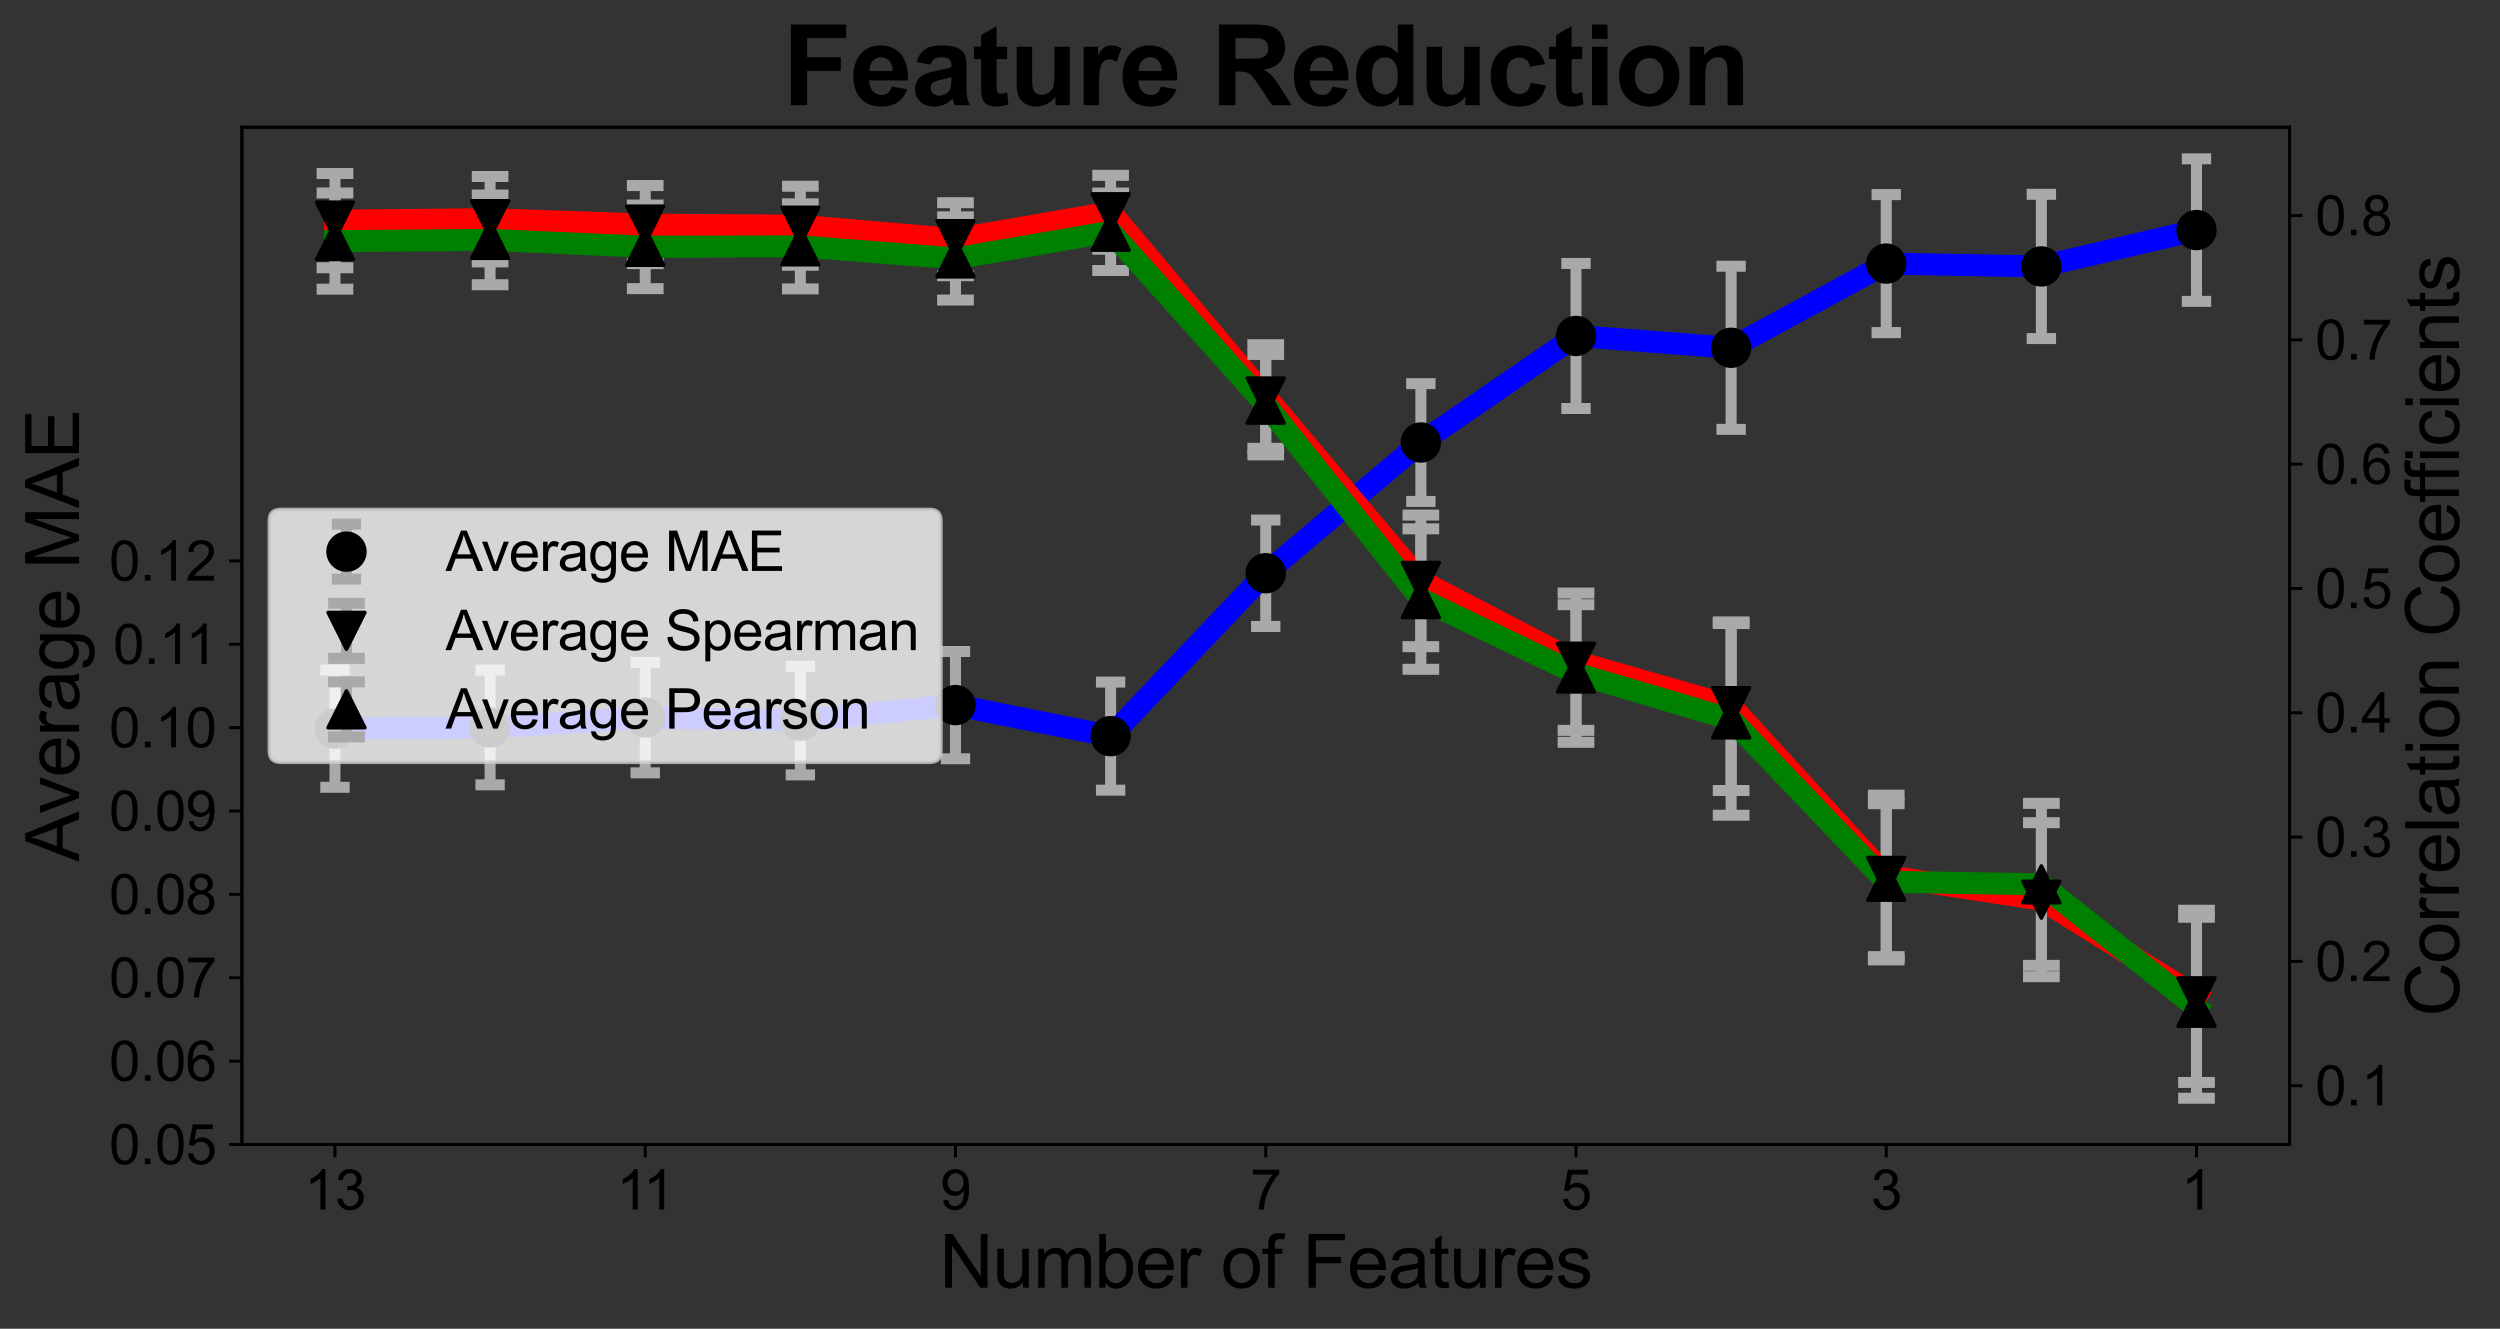 <?xml version="1.0" encoding="utf-8" standalone="no"?>
<!DOCTYPE svg PUBLIC "-//W3C//DTD SVG 1.1//EN"
  "http://www.w3.org/Graphics/SVG/1.1/DTD/svg11.dtd">
<svg xmlns:xlink="http://www.w3.org/1999/xlink" width="681.257pt" height="362.082pt" viewBox="0 0 681.257 362.082" xmlns="http://www.w3.org/2000/svg" version="1.1">
 <rect x="0" y="0" width="681.257" height="362.082" fill="#333333" stroke="none"/>
 <defs>
  <style type="text/css">*{stroke-linejoin: round; stroke-linecap: butt}</style>
 </defs>
 <g id="figure_1">
  <g id="patch_1">
   <path d="M 0 362.082 
L 681.257 362.082 
L 681.257 0 
L 0 0 
L 0 362.082 
z
" style="fill: none"/>
  </g>
  <g id="axes_1">
   <g id="patch_2">
    <path d="M 65.916 311.873 
L 623.916 311.873 
L 623.916 34.673 
L 65.916 34.673 
L 65.916 311.873 
z
" style="fill: none"/>
   </g>
   <g id="matplotlib.axis_1">
    <g id="xtick_1">
     <g id="line2d_1">
      <defs>
       <path id="mc2b5a1262c" d="M 0 0 
L 0 3.5 
" style="stroke: #000000; stroke-width: 0.8"/>
      </defs>
      <g>
       <use xlink:href="#mc2b5a1262c" x="598.553" y="311.873" style="stroke: #000000; stroke-width: 0.8"/>
      </g>
     </g>
     <g id="text_1">
      <!-- 1 -->
      <g transform="translate(594.382 329.61) scale(0.15 -0.15)">
       <defs>
        <path id="ArialMT-31" d="M 2384 0 
L 1822 0 
L 1822 3584 
Q 1619 3391 1289 3197 
Q 959 3003 697 2906 
L 697 3450 
Q 1169 3672 1522 3987 
Q 1875 4303 2022 4600 
L 2384 4600 
L 2384 0 
z
" transform="scale(0.016)"/>
       </defs>
       <use xlink:href="#ArialMT-31"/>
      </g>
     </g>
    </g>
    <g id="xtick_2">
     <g id="line2d_2">
      <g>
       <use xlink:href="#mc2b5a1262c" x="514.007" y="311.873" style="stroke: #000000; stroke-width: 0.8"/>
      </g>
     </g>
     <g id="text_2">
      <!-- 3 -->
      <g transform="translate(509.837 329.61) scale(0.15 -0.15)">
       <defs>
        <path id="ArialMT-33" d="M 269 1209 
L 831 1284 
Q 928 806 1161 595 
Q 1394 384 1728 384 
Q 2125 384 2398 659 
Q 2672 934 2672 1341 
Q 2672 1728 2419 1979 
Q 2166 2231 1775 2231 
Q 1616 2231 1378 2169 
L 1441 2663 
Q 1497 2656 1531 2656 
Q 1891 2656 2178 2843 
Q 2466 3031 2466 3422 
Q 2466 3731 2256 3934 
Q 2047 4138 1716 4138 
Q 1388 4138 1169 3931 
Q 950 3725 888 3313 
L 325 3413 
Q 428 3978 793 4289 
Q 1159 4600 1703 4600 
Q 2078 4600 2393 4439 
Q 2709 4278 2876 4000 
Q 3044 3722 3044 3409 
Q 3044 3113 2884 2869 
Q 2725 2625 2413 2481 
Q 2819 2388 3044 2092 
Q 3269 1797 3269 1353 
Q 3269 753 2831 336 
Q 2394 -81 1725 -81 
Q 1122 -81 723 278 
Q 325 638 269 1209 
z
" transform="scale(0.016)"/>
       </defs>
       <use xlink:href="#ArialMT-33"/>
      </g>
     </g>
    </g>
    <g id="xtick_3">
     <g id="line2d_3">
      <g>
       <use xlink:href="#mc2b5a1262c" x="429.462" y="311.873" style="stroke: #000000; stroke-width: 0.8"/>
      </g>
     </g>
     <g id="text_3">
      <!-- 5 -->
      <g transform="translate(425.291 329.61) scale(0.15 -0.15)">
       <defs>
        <path id="ArialMT-35" d="M 266 1200 
L 856 1250 
Q 922 819 1161 601 
Q 1400 384 1738 384 
Q 2144 384 2425 690 
Q 2706 997 2706 1503 
Q 2706 1984 2436 2262 
Q 2166 2541 1728 2541 
Q 1456 2541 1237 2417 
Q 1019 2294 894 2097 
L 366 2166 
L 809 4519 
L 3088 4519 
L 3088 3981 
L 1259 3981 
L 1013 2750 
Q 1425 3038 1878 3038 
Q 2478 3038 2890 2622 
Q 3303 2206 3303 1553 
Q 3303 931 2941 478 
Q 2500 -78 1738 -78 
Q 1113 -78 717 272 
Q 322 622 266 1200 
z
" transform="scale(0.016)"/>
       </defs>
       <use xlink:href="#ArialMT-35"/>
      </g>
     </g>
    </g>
    <g id="xtick_4">
     <g id="line2d_4">
      <g>
       <use xlink:href="#mc2b5a1262c" x="344.916" y="311.873" style="stroke: #000000; stroke-width: 0.8"/>
      </g>
     </g>
     <g id="text_4">
      <!-- 7 -->
      <g transform="translate(340.746 329.61) scale(0.15 -0.15)">
       <defs>
        <path id="ArialMT-37" d="M 303 3981 
L 303 4522 
L 3269 4522 
L 3269 4084 
Q 2831 3619 2401 2847 
Q 1972 2075 1738 1259 
Q 1569 684 1522 0 
L 944 0 
Q 953 541 1156 1306 
Q 1359 2072 1739 2783 
Q 2119 3494 2547 3981 
L 303 3981 
z
" transform="scale(0.016)"/>
       </defs>
       <use xlink:href="#ArialMT-37"/>
      </g>
     </g>
    </g>
    <g id="xtick_5">
     <g id="line2d_5">
      <g>
       <use xlink:href="#mc2b5a1262c" x="260.371" y="311.873" style="stroke: #000000; stroke-width: 0.8"/>
      </g>
     </g>
     <g id="text_5">
      <!-- 9 -->
      <g transform="translate(256.2 329.61) scale(0.15 -0.15)">
       <defs>
        <path id="ArialMT-39" d="M 350 1059 
L 891 1109 
Q 959 728 1153 556 
Q 1347 384 1650 384 
Q 1909 384 2104 503 
Q 2300 622 2425 820 
Q 2550 1019 2634 1356 
Q 2719 1694 2719 2044 
Q 2719 2081 2716 2156 
Q 2547 1888 2255 1720 
Q 1963 1553 1622 1553 
Q 1053 1553 659 1965 
Q 266 2378 266 3053 
Q 266 3750 677 4175 
Q 1088 4600 1706 4600 
Q 2153 4600 2523 4359 
Q 2894 4119 3086 3673 
Q 3278 3228 3278 2384 
Q 3278 1506 3087 986 
Q 2897 466 2520 194 
Q 2144 -78 1638 -78 
Q 1100 -78 759 220 
Q 419 519 350 1059 
z
M 2653 3081 
Q 2653 3566 2395 3850 
Q 2138 4134 1775 4134 
Q 1400 4134 1122 3828 
Q 844 3522 844 3034 
Q 844 2597 1108 2323 
Q 1372 2050 1759 2050 
Q 2150 2050 2401 2323 
Q 2653 2597 2653 3081 
z
" transform="scale(0.016)"/>
       </defs>
       <use xlink:href="#ArialMT-39"/>
      </g>
     </g>
    </g>
    <g id="xtick_6">
     <g id="line2d_6">
      <g>
       <use xlink:href="#mc2b5a1262c" x="175.825" y="311.873" style="stroke: #000000; stroke-width: 0.8"/>
      </g>
     </g>
     <g id="text_6">
      <!-- 11 -->
      <g transform="translate(168.037 329.61) scale(0.15 -0.15)">
       <use xlink:href="#ArialMT-31"/>
       <use xlink:href="#ArialMT-31" x="48.24"/>
      </g>
     </g>
    </g>
    <g id="xtick_7">
     <g id="line2d_7">
      <g>
       <use xlink:href="#mc2b5a1262c" x="91.28" y="311.873" style="stroke: #000000; stroke-width: 0.8"/>
      </g>
     </g>
     <g id="text_7">
      <!-- 13 -->
      <g transform="translate(82.939 329.61) scale(0.15 -0.15)">
       <use xlink:href="#ArialMT-31"/>
       <use xlink:href="#ArialMT-33" x="55.615"/>
      </g>
     </g>
    </g>
    <g id="text_8">
     <!-- Number of Features -->
     <g transform="translate(255.998 350.907) scale(0.2 -0.2)">
      <defs>
       <path id="ArialMT-4e" d="M 488 0 
L 488 4581 
L 1109 4581 
L 3516 984 
L 3516 4581 
L 4097 4581 
L 4097 0 
L 3475 0 
L 1069 3600 
L 1069 0 
L 488 0 
z
" transform="scale(0.016)"/>
       <path id="ArialMT-75" d="M 2597 0 
L 2597 488 
Q 2209 -75 1544 -75 
Q 1250 -75 995 37 
Q 741 150 617 320 
Q 494 491 444 738 
Q 409 903 409 1263 
L 409 3319 
L 972 3319 
L 972 1478 
Q 972 1038 1006 884 
Q 1059 663 1231 536 
Q 1403 409 1656 409 
Q 1909 409 2131 539 
Q 2353 669 2445 892 
Q 2538 1116 2538 1541 
L 2538 3319 
L 3100 3319 
L 3100 0 
L 2597 0 
z
" transform="scale(0.016)"/>
       <path id="ArialMT-6d" d="M 422 0 
L 422 3319 
L 925 3319 
L 925 2853 
Q 1081 3097 1340 3245 
Q 1600 3394 1931 3394 
Q 2300 3394 2536 3241 
Q 2772 3088 2869 2813 
Q 3263 3394 3894 3394 
Q 4388 3394 4653 3120 
Q 4919 2847 4919 2278 
L 4919 0 
L 4359 0 
L 4359 2091 
Q 4359 2428 4304 2576 
Q 4250 2725 4106 2815 
Q 3963 2906 3769 2906 
Q 3419 2906 3187 2673 
Q 2956 2441 2956 1928 
L 2956 0 
L 2394 0 
L 2394 2156 
Q 2394 2531 2256 2718 
Q 2119 2906 1806 2906 
Q 1569 2906 1367 2781 
Q 1166 2656 1075 2415 
Q 984 2175 984 1722 
L 984 0 
L 422 0 
z
" transform="scale(0.016)"/>
       <path id="ArialMT-62" d="M 941 0 
L 419 0 
L 419 4581 
L 981 4581 
L 981 2947 
Q 1338 3394 1891 3394 
Q 2197 3394 2470 3270 
Q 2744 3147 2920 2923 
Q 3097 2700 3197 2384 
Q 3297 2069 3297 1709 
Q 3297 856 2875 390 
Q 2453 -75 1863 -75 
Q 1275 -75 941 416 
L 941 0 
z
M 934 1684 
Q 934 1088 1097 822 
Q 1363 388 1816 388 
Q 2184 388 2453 708 
Q 2722 1028 2722 1663 
Q 2722 2313 2464 2622 
Q 2206 2931 1841 2931 
Q 1472 2931 1203 2611 
Q 934 2291 934 1684 
z
" transform="scale(0.016)"/>
       <path id="ArialMT-65" d="M 2694 1069 
L 3275 997 
Q 3138 488 2766 206 
Q 2394 -75 1816 -75 
Q 1088 -75 661 373 
Q 234 822 234 1631 
Q 234 2469 665 2931 
Q 1097 3394 1784 3394 
Q 2450 3394 2872 2941 
Q 3294 2488 3294 1666 
Q 3294 1616 3291 1516 
L 816 1516 
Q 847 969 1125 678 
Q 1403 388 1819 388 
Q 2128 388 2347 550 
Q 2566 713 2694 1069 
z
M 847 1978 
L 2700 1978 
Q 2663 2397 2488 2606 
Q 2219 2931 1791 2931 
Q 1403 2931 1139 2672 
Q 875 2413 847 1978 
z
" transform="scale(0.016)"/>
       <path id="ArialMT-72" d="M 416 0 
L 416 3319 
L 922 3319 
L 922 2816 
Q 1116 3169 1280 3281 
Q 1444 3394 1641 3394 
Q 1925 3394 2219 3213 
L 2025 2691 
Q 1819 2813 1613 2813 
Q 1428 2813 1281 2702 
Q 1134 2591 1072 2394 
Q 978 2094 978 1738 
L 978 0 
L 416 0 
z
" transform="scale(0.016)"/>
       <path id="ArialMT-20" transform="scale(0.016)"/>
       <path id="ArialMT-6f" d="M 213 1659 
Q 213 2581 725 3025 
Q 1153 3394 1769 3394 
Q 2453 3394 2887 2945 
Q 3322 2497 3322 1706 
Q 3322 1066 3130 698 
Q 2938 331 2570 128 
Q 2203 -75 1769 -75 
Q 1072 -75 642 372 
Q 213 819 213 1659 
z
M 791 1659 
Q 791 1022 1069 705 
Q 1347 388 1769 388 
Q 2188 388 2466 706 
Q 2744 1025 2744 1678 
Q 2744 2294 2464 2611 
Q 2184 2928 1769 2928 
Q 1347 2928 1069 2612 
Q 791 2297 791 1659 
z
" transform="scale(0.016)"/>
       <path id="ArialMT-66" d="M 556 0 
L 556 2881 
L 59 2881 
L 59 3319 
L 556 3319 
L 556 3672 
Q 556 4006 616 4169 
Q 697 4388 901 4523 
Q 1106 4659 1475 4659 
Q 1713 4659 2000 4603 
L 1916 4113 
Q 1741 4144 1584 4144 
Q 1328 4144 1222 4034 
Q 1116 3925 1116 3625 
L 1116 3319 
L 1763 3319 
L 1763 2881 
L 1116 2881 
L 1116 0 
L 556 0 
z
" transform="scale(0.016)"/>
       <path id="ArialMT-46" d="M 525 0 
L 525 4581 
L 3616 4581 
L 3616 4041 
L 1131 4041 
L 1131 2622 
L 3281 2622 
L 3281 2081 
L 1131 2081 
L 1131 0 
L 525 0 
z
" transform="scale(0.016)"/>
       <path id="ArialMT-61" d="M 2588 409 
Q 2275 144 1986 34 
Q 1697 -75 1366 -75 
Q 819 -75 525 192 
Q 231 459 231 875 
Q 231 1119 342 1320 
Q 453 1522 633 1644 
Q 813 1766 1038 1828 
Q 1203 1872 1538 1913 
Q 2219 1994 2541 2106 
Q 2544 2222 2544 2253 
Q 2544 2597 2384 2738 
Q 2169 2928 1744 2928 
Q 1347 2928 1158 2789 
Q 969 2650 878 2297 
L 328 2372 
Q 403 2725 575 2942 
Q 747 3159 1072 3276 
Q 1397 3394 1825 3394 
Q 2250 3394 2515 3294 
Q 2781 3194 2906 3042 
Q 3031 2891 3081 2659 
Q 3109 2516 3109 2141 
L 3109 1391 
Q 3109 606 3145 398 
Q 3181 191 3288 0 
L 2700 0 
Q 2613 175 2588 409 
z
M 2541 1666 
Q 2234 1541 1622 1453 
Q 1275 1403 1131 1340 
Q 988 1278 909 1158 
Q 831 1038 831 891 
Q 831 666 1001 516 
Q 1172 366 1500 366 
Q 1825 366 2078 508 
Q 2331 650 2450 897 
Q 2541 1088 2541 1459 
L 2541 1666 
z
" transform="scale(0.016)"/>
       <path id="ArialMT-74" d="M 1650 503 
L 1731 6 
Q 1494 -44 1306 -44 
Q 1000 -44 831 53 
Q 663 150 594 308 
Q 525 466 525 972 
L 525 2881 
L 113 2881 
L 113 3319 
L 525 3319 
L 525 4141 
L 1084 4478 
L 1084 3319 
L 1650 3319 
L 1650 2881 
L 1084 2881 
L 1084 941 
Q 1084 700 1114 631 
Q 1144 563 1211 522 
Q 1278 481 1403 481 
Q 1497 481 1650 503 
z
" transform="scale(0.016)"/>
       <path id="ArialMT-73" d="M 197 991 
L 753 1078 
Q 800 744 1014 566 
Q 1228 388 1613 388 
Q 2000 388 2187 545 
Q 2375 703 2375 916 
Q 2375 1106 2209 1216 
Q 2094 1291 1634 1406 
Q 1016 1563 777 1677 
Q 538 1791 414 1992 
Q 291 2194 291 2438 
Q 291 2659 392 2848 
Q 494 3038 669 3163 
Q 800 3259 1026 3326 
Q 1253 3394 1513 3394 
Q 1903 3394 2198 3281 
Q 2494 3169 2634 2976 
Q 2775 2784 2828 2463 
L 2278 2388 
Q 2241 2644 2061 2787 
Q 1881 2931 1553 2931 
Q 1166 2931 1000 2803 
Q 834 2675 834 2503 
Q 834 2394 903 2306 
Q 972 2216 1119 2156 
Q 1203 2125 1616 2013 
Q 2213 1853 2448 1751 
Q 2684 1650 2818 1456 
Q 2953 1263 2953 975 
Q 2953 694 2789 445 
Q 2625 197 2315 61 
Q 2006 -75 1616 -75 
Q 969 -75 630 194 
Q 291 463 197 991 
z
" transform="scale(0.016)"/>
      </defs>
      <use xlink:href="#ArialMT-4e"/>
      <use xlink:href="#ArialMT-75" x="72.217"/>
      <use xlink:href="#ArialMT-6d" x="127.832"/>
      <use xlink:href="#ArialMT-62" x="211.133"/>
      <use xlink:href="#ArialMT-65" x="266.748"/>
      <use xlink:href="#ArialMT-72" x="322.363"/>
      <use xlink:href="#ArialMT-20" x="355.664"/>
      <use xlink:href="#ArialMT-6f" x="383.447"/>
      <use xlink:href="#ArialMT-66" x="439.062"/>
      <use xlink:href="#ArialMT-20" x="466.846"/>
      <use xlink:href="#ArialMT-46" x="494.629"/>
      <use xlink:href="#ArialMT-65" x="555.713"/>
      <use xlink:href="#ArialMT-61" x="611.328"/>
      <use xlink:href="#ArialMT-74" x="666.943"/>
      <use xlink:href="#ArialMT-75" x="694.727"/>
      <use xlink:href="#ArialMT-72" x="750.342"/>
      <use xlink:href="#ArialMT-65" x="783.643"/>
      <use xlink:href="#ArialMT-73" x="839.258"/>
     </g>
    </g>
   </g>
   <g id="matplotlib.axis_2">
    <g id="ytick_1">
     <g id="line2d_8">
      <defs>
       <path id="mecc0d5cfc1" d="M 0 0 
L -3.5 0 
" style="stroke: #000000; stroke-width: 0.8"/>
      </defs>
      <g>
       <use xlink:href="#mecc0d5cfc1" x="65.916" y="311.873" style="stroke: #000000; stroke-width: 0.8"/>
      </g>
     </g>
     <g id="text_9">
      <!-- 0.05 -->
      <g transform="translate(29.725 317.242) scale(0.15 -0.15)">
       <defs>
        <path id="ArialMT-30" d="M 266 2259 
Q 266 3072 433 3567 
Q 600 4063 929 4331 
Q 1259 4600 1759 4600 
Q 2128 4600 2406 4451 
Q 2684 4303 2865 4023 
Q 3047 3744 3150 3342 
Q 3253 2941 3253 2259 
Q 3253 1453 3087 958 
Q 2922 463 2592 192 
Q 2263 -78 1759 -78 
Q 1097 -78 719 397 
Q 266 969 266 2259 
z
M 844 2259 
Q 844 1131 1108 757 
Q 1372 384 1759 384 
Q 2147 384 2411 759 
Q 2675 1134 2675 2259 
Q 2675 3391 2411 3762 
Q 2147 4134 1753 4134 
Q 1366 4134 1134 3806 
Q 844 3388 844 2259 
z
" transform="scale(0.016)"/>
        <path id="ArialMT-2e" d="M 581 0 
L 581 641 
L 1222 641 
L 1222 0 
L 581 0 
z
" transform="scale(0.016)"/>
       </defs>
       <use xlink:href="#ArialMT-30"/>
       <use xlink:href="#ArialMT-2e" x="55.615"/>
       <use xlink:href="#ArialMT-30" x="83.398"/>
       <use xlink:href="#ArialMT-35" x="139.014"/>
      </g>
     </g>
    </g>
    <g id="ytick_2">
     <g id="line2d_9">
      <g>
       <use xlink:href="#mecc0d5cfc1" x="65.916" y="289.155" style="stroke: #000000; stroke-width: 0.8"/>
      </g>
     </g>
     <g id="text_10">
      <!-- 0.06 -->
      <g transform="translate(29.725 294.523) scale(0.15 -0.15)">
       <defs>
        <path id="ArialMT-36" d="M 3184 3459 
L 2625 3416 
Q 2550 3747 2413 3897 
Q 2184 4138 1850 4138 
Q 1581 4138 1378 3988 
Q 1113 3794 959 3422 
Q 806 3050 800 2363 
Q 1003 2672 1297 2822 
Q 1591 2972 1913 2972 
Q 2475 2972 2870 2558 
Q 3266 2144 3266 1488 
Q 3266 1056 3080 686 
Q 2894 316 2569 119 
Q 2244 -78 1831 -78 
Q 1128 -78 684 439 
Q 241 956 241 2144 
Q 241 3472 731 4075 
Q 1159 4600 1884 4600 
Q 2425 4600 2770 4297 
Q 3116 3994 3184 3459 
z
M 888 1484 
Q 888 1194 1011 928 
Q 1134 663 1356 523 
Q 1578 384 1822 384 
Q 2178 384 2434 671 
Q 2691 959 2691 1453 
Q 2691 1928 2437 2201 
Q 2184 2475 1800 2475 
Q 1419 2475 1153 2201 
Q 888 1928 888 1484 
z
" transform="scale(0.016)"/>
       </defs>
       <use xlink:href="#ArialMT-30"/>
       <use xlink:href="#ArialMT-2e" x="55.615"/>
       <use xlink:href="#ArialMT-30" x="83.398"/>
       <use xlink:href="#ArialMT-36" x="139.014"/>
      </g>
     </g>
    </g>
    <g id="ytick_3">
     <g id="line2d_10">
      <g>
       <use xlink:href="#mecc0d5cfc1" x="65.916" y="266.437" style="stroke: #000000; stroke-width: 0.8"/>
      </g>
     </g>
     <g id="text_11">
      <!-- 0.07 -->
      <g transform="translate(29.725 271.805) scale(0.15 -0.15)">
       <use xlink:href="#ArialMT-30"/>
       <use xlink:href="#ArialMT-2e" x="55.615"/>
       <use xlink:href="#ArialMT-30" x="83.398"/>
       <use xlink:href="#ArialMT-37" x="139.014"/>
      </g>
     </g>
    </g>
    <g id="ytick_4">
     <g id="line2d_11">
      <g>
       <use xlink:href="#mecc0d5cfc1" x="65.916" y="243.719" style="stroke: #000000; stroke-width: 0.8"/>
      </g>
     </g>
     <g id="text_12">
      <!-- 0.08 -->
      <g transform="translate(29.725 249.087) scale(0.15 -0.15)">
       <defs>
        <path id="ArialMT-38" d="M 1131 2484 
Q 781 2613 612 2850 
Q 444 3088 444 3419 
Q 444 3919 803 4259 
Q 1163 4600 1759 4600 
Q 2359 4600 2725 4251 
Q 3091 3903 3091 3403 
Q 3091 3084 2923 2848 
Q 2756 2613 2416 2484 
Q 2838 2347 3058 2040 
Q 3278 1734 3278 1309 
Q 3278 722 2862 322 
Q 2447 -78 1769 -78 
Q 1091 -78 675 323 
Q 259 725 259 1325 
Q 259 1772 486 2073 
Q 713 2375 1131 2484 
z
M 1019 3438 
Q 1019 3113 1228 2906 
Q 1438 2700 1772 2700 
Q 2097 2700 2305 2904 
Q 2513 3109 2513 3406 
Q 2513 3716 2298 3927 
Q 2084 4138 1766 4138 
Q 1444 4138 1231 3931 
Q 1019 3725 1019 3438 
z
M 838 1322 
Q 838 1081 952 856 
Q 1066 631 1291 507 
Q 1516 384 1775 384 
Q 2178 384 2440 643 
Q 2703 903 2703 1303 
Q 2703 1709 2433 1975 
Q 2163 2241 1756 2241 
Q 1359 2241 1098 1978 
Q 838 1716 838 1322 
z
" transform="scale(0.016)"/>
       </defs>
       <use xlink:href="#ArialMT-30"/>
       <use xlink:href="#ArialMT-2e" x="55.615"/>
       <use xlink:href="#ArialMT-30" x="83.398"/>
       <use xlink:href="#ArialMT-38" x="139.014"/>
      </g>
     </g>
    </g>
    <g id="ytick_5">
     <g id="line2d_12">
      <g>
       <use xlink:href="#mecc0d5cfc1" x="65.916" y="221" style="stroke: #000000; stroke-width: 0.8"/>
      </g>
     </g>
     <g id="text_13">
      <!-- 0.09 -->
      <g transform="translate(29.725 226.369) scale(0.15 -0.15)">
       <use xlink:href="#ArialMT-30"/>
       <use xlink:href="#ArialMT-2e" x="55.615"/>
       <use xlink:href="#ArialMT-30" x="83.398"/>
       <use xlink:href="#ArialMT-39" x="139.014"/>
      </g>
     </g>
    </g>
    <g id="ytick_6">
     <g id="line2d_13">
      <g>
       <use xlink:href="#mecc0d5cfc1" x="65.916" y="198.282" style="stroke: #000000; stroke-width: 0.8"/>
      </g>
     </g>
     <g id="text_14">
      <!-- 0.10 -->
      <g transform="translate(29.725 203.65) scale(0.15 -0.15)">
       <use xlink:href="#ArialMT-30"/>
       <use xlink:href="#ArialMT-2e" x="55.615"/>
       <use xlink:href="#ArialMT-31" x="83.398"/>
       <use xlink:href="#ArialMT-30" x="139.014"/>
      </g>
     </g>
    </g>
    <g id="ytick_7">
     <g id="line2d_14">
      <g>
       <use xlink:href="#mecc0d5cfc1" x="65.916" y="175.564" style="stroke: #000000; stroke-width: 0.8"/>
      </g>
     </g>
     <g id="text_15">
      <!-- 0.11 -->
      <g transform="translate(30.831 180.932) scale(0.15 -0.15)">
       <use xlink:href="#ArialMT-30"/>
       <use xlink:href="#ArialMT-2e" x="55.615"/>
       <use xlink:href="#ArialMT-31" x="83.398"/>
       <use xlink:href="#ArialMT-31" x="131.639"/>
      </g>
     </g>
    </g>
    <g id="ytick_8">
     <g id="line2d_15">
      <g>
       <use xlink:href="#mecc0d5cfc1" x="65.916" y="152.845" style="stroke: #000000; stroke-width: 0.8"/>
      </g>
     </g>
     <g id="text_16">
      <!-- 0.12 -->
      <g transform="translate(29.725 158.214) scale(0.15 -0.15)">
       <defs>
        <path id="ArialMT-32" d="M 3222 541 
L 3222 0 
L 194 0 
Q 188 203 259 391 
Q 375 700 629 1000 
Q 884 1300 1366 1694 
Q 2113 2306 2375 2664 
Q 2638 3022 2638 3341 
Q 2638 3675 2398 3904 
Q 2159 4134 1775 4134 
Q 1369 4134 1125 3890 
Q 881 3647 878 3216 
L 300 3275 
Q 359 3922 746 4261 
Q 1134 4600 1788 4600 
Q 2447 4600 2831 4234 
Q 3216 3869 3216 3328 
Q 3216 3053 3103 2787 
Q 2991 2522 2730 2228 
Q 2469 1934 1863 1422 
Q 1356 997 1212 845 
Q 1069 694 975 541 
L 3222 541 
z
" transform="scale(0.016)"/>
       </defs>
       <use xlink:href="#ArialMT-30"/>
       <use xlink:href="#ArialMT-2e" x="55.615"/>
       <use xlink:href="#ArialMT-31" x="83.398"/>
       <use xlink:href="#ArialMT-32" x="139.014"/>
      </g>
     </g>
    </g>
    <g id="text_17">
     <!-- Average MAE -->
     <g transform="translate(21.516 234.791) rotate(-90) scale(0.2 -0.2)">
      <defs>
       <path id="ArialMT-41" d="M -9 0 
L 1750 4581 
L 2403 4581 
L 4278 0 
L 3588 0 
L 3053 1388 
L 1138 1388 
L 634 0 
L -9 0 
z
M 1313 1881 
L 2866 1881 
L 2388 3150 
Q 2169 3728 2063 4100 
Q 1975 3659 1816 3225 
L 1313 1881 
z
" transform="scale(0.016)"/>
       <path id="ArialMT-76" d="M 1344 0 
L 81 3319 
L 675 3319 
L 1388 1331 
Q 1503 1009 1600 663 
Q 1675 925 1809 1294 
L 2547 3319 
L 3125 3319 
L 1869 0 
L 1344 0 
z
" transform="scale(0.016)"/>
       <path id="ArialMT-67" d="M 319 -275 
L 866 -356 
Q 900 -609 1056 -725 
Q 1266 -881 1628 -881 
Q 2019 -881 2231 -725 
Q 2444 -569 2519 -288 
Q 2563 -116 2559 434 
Q 2191 0 1641 0 
Q 956 0 581 494 
Q 206 988 206 1678 
Q 206 2153 378 2554 
Q 550 2956 876 3175 
Q 1203 3394 1644 3394 
Q 2231 3394 2613 2919 
L 2613 3319 
L 3131 3319 
L 3131 450 
Q 3131 -325 2973 -648 
Q 2816 -972 2473 -1159 
Q 2131 -1347 1631 -1347 
Q 1038 -1347 672 -1080 
Q 306 -813 319 -275 
z
M 784 1719 
Q 784 1066 1043 766 
Q 1303 466 1694 466 
Q 2081 466 2343 764 
Q 2606 1063 2606 1700 
Q 2606 2309 2336 2618 
Q 2066 2928 1684 2928 
Q 1309 2928 1046 2623 
Q 784 2319 784 1719 
z
" transform="scale(0.016)"/>
       <path id="ArialMT-4d" d="M 475 0 
L 475 4581 
L 1388 4581 
L 2472 1338 
Q 2622 884 2691 659 
Q 2769 909 2934 1394 
L 4031 4581 
L 4847 4581 
L 4847 0 
L 4263 0 
L 4263 3834 
L 2931 0 
L 2384 0 
L 1059 3900 
L 1059 0 
L 475 0 
z
" transform="scale(0.016)"/>
       <path id="ArialMT-45" d="M 506 0 
L 506 4581 
L 3819 4581 
L 3819 4041 
L 1113 4041 
L 1113 2638 
L 3647 2638 
L 3647 2100 
L 1113 2100 
L 1113 541 
L 3925 541 
L 3925 0 
L 506 0 
z
" transform="scale(0.016)"/>
      </defs>
      <use xlink:href="#ArialMT-41"/>
      <use xlink:href="#ArialMT-76" x="64.949"/>
      <use xlink:href="#ArialMT-65" x="114.949"/>
      <use xlink:href="#ArialMT-72" x="170.564"/>
      <use xlink:href="#ArialMT-61" x="203.865"/>
      <use xlink:href="#ArialMT-67" x="259.48"/>
      <use xlink:href="#ArialMT-65" x="315.096"/>
      <use xlink:href="#ArialMT-20" x="370.711"/>
      <use xlink:href="#ArialMT-4d" x="398.494"/>
      <use xlink:href="#ArialMT-41" x="481.795"/>
      <use xlink:href="#ArialMT-45" x="548.494"/>
     </g>
    </g>
   </g>
   <g id="LineCollection_1">
    <path d="M 91.28 214.546 
L 91.28 182.563 
" clip-path="url(#p138dcc3e2a)" style="fill: none; stroke: #a9a9a9; stroke-width: 3"/>
    <path d="M 133.553 213.874 
L 133.553 182.599 
" clip-path="url(#p138dcc3e2a)" style="fill: none; stroke: #a9a9a9; stroke-width: 3"/>
    <path d="M 175.825 210.605 
L 175.825 180.507 
" clip-path="url(#p138dcc3e2a)" style="fill: none; stroke: #a9a9a9; stroke-width: 3"/>
    <path d="M 218.098 211.169 
L 218.098 181.578 
" clip-path="url(#p138dcc3e2a)" style="fill: none; stroke: #a9a9a9; stroke-width: 3"/>
    <path d="M 260.371 206.767 
L 260.371 177.529 
" clip-path="url(#p138dcc3e2a)" style="fill: none; stroke: #a9a9a9; stroke-width: 3"/>
    <path d="M 302.644 215.319 
L 302.644 185.88 
" clip-path="url(#p138dcc3e2a)" style="fill: none; stroke: #a9a9a9; stroke-width: 3"/>
    <path d="M 344.916 170.714 
L 344.916 141.702 
" clip-path="url(#p138dcc3e2a)" style="fill: none; stroke: #a9a9a9; stroke-width: 3"/>
    <path d="M 387.189 136.637 
L 387.189 104.534 
" clip-path="url(#p138dcc3e2a)" style="fill: none; stroke: #a9a9a9; stroke-width: 3"/>
    <path d="M 429.462 111.318 
L 429.462 71.785 
" clip-path="url(#p138dcc3e2a)" style="fill: none; stroke: #a9a9a9; stroke-width: 3"/>
    <path d="M 471.735 117 
L 471.735 72.554 
" clip-path="url(#p138dcc3e2a)" style="fill: none; stroke: #a9a9a9; stroke-width: 3"/>
    <path d="M 514.007 90.635 
L 514.007 53.029 
" clip-path="url(#p138dcc3e2a)" style="fill: none; stroke: #a9a9a9; stroke-width: 3"/>
    <path d="M 556.28 92.265 
L 556.28 52.943 
" clip-path="url(#p138dcc3e2a)" style="fill: none; stroke: #a9a9a9; stroke-width: 3"/>
    <path d="M 598.553 82.123 
L 598.553 43.276 
" clip-path="url(#p138dcc3e2a)" style="fill: none; stroke: #a9a9a9; stroke-width: 3"/>
   </g>
   <g id="line2d_16">
    <defs>
     <path id="mdca1fe4ce5" d="M 4 0 
L -4 -0 
" style="stroke: #a9a9a9; stroke-width: 3"/>
    </defs>
    <g clip-path="url(#p138dcc3e2a)">
     <use xlink:href="#mdca1fe4ce5" x="91.28" y="214.546" style="fill: #a9a9a9; stroke: #a9a9a9; stroke-width: 3"/>
     <use xlink:href="#mdca1fe4ce5" x="133.553" y="213.874" style="fill: #a9a9a9; stroke: #a9a9a9; stroke-width: 3"/>
     <use xlink:href="#mdca1fe4ce5" x="175.825" y="210.605" style="fill: #a9a9a9; stroke: #a9a9a9; stroke-width: 3"/>
     <use xlink:href="#mdca1fe4ce5" x="218.098" y="211.169" style="fill: #a9a9a9; stroke: #a9a9a9; stroke-width: 3"/>
     <use xlink:href="#mdca1fe4ce5" x="260.371" y="206.767" style="fill: #a9a9a9; stroke: #a9a9a9; stroke-width: 3"/>
     <use xlink:href="#mdca1fe4ce5" x="302.644" y="215.319" style="fill: #a9a9a9; stroke: #a9a9a9; stroke-width: 3"/>
     <use xlink:href="#mdca1fe4ce5" x="344.916" y="170.714" style="fill: #a9a9a9; stroke: #a9a9a9; stroke-width: 3"/>
     <use xlink:href="#mdca1fe4ce5" x="387.189" y="136.637" style="fill: #a9a9a9; stroke: #a9a9a9; stroke-width: 3"/>
     <use xlink:href="#mdca1fe4ce5" x="429.462" y="111.318" style="fill: #a9a9a9; stroke: #a9a9a9; stroke-width: 3"/>
     <use xlink:href="#mdca1fe4ce5" x="471.735" y="117" style="fill: #a9a9a9; stroke: #a9a9a9; stroke-width: 3"/>
     <use xlink:href="#mdca1fe4ce5" x="514.007" y="90.635" style="fill: #a9a9a9; stroke: #a9a9a9; stroke-width: 3"/>
     <use xlink:href="#mdca1fe4ce5" x="556.28" y="92.265" style="fill: #a9a9a9; stroke: #a9a9a9; stroke-width: 3"/>
     <use xlink:href="#mdca1fe4ce5" x="598.553" y="82.123" style="fill: #a9a9a9; stroke: #a9a9a9; stroke-width: 3"/>
    </g>
   </g>
   <g id="line2d_17">
    <g clip-path="url(#p138dcc3e2a)">
     <use xlink:href="#mdca1fe4ce5" x="91.28" y="182.563" style="fill: #a9a9a9; stroke: #a9a9a9; stroke-width: 3"/>
     <use xlink:href="#mdca1fe4ce5" x="133.553" y="182.599" style="fill: #a9a9a9; stroke: #a9a9a9; stroke-width: 3"/>
     <use xlink:href="#mdca1fe4ce5" x="175.825" y="180.507" style="fill: #a9a9a9; stroke: #a9a9a9; stroke-width: 3"/>
     <use xlink:href="#mdca1fe4ce5" x="218.098" y="181.578" style="fill: #a9a9a9; stroke: #a9a9a9; stroke-width: 3"/>
     <use xlink:href="#mdca1fe4ce5" x="260.371" y="177.529" style="fill: #a9a9a9; stroke: #a9a9a9; stroke-width: 3"/>
     <use xlink:href="#mdca1fe4ce5" x="302.644" y="185.88" style="fill: #a9a9a9; stroke: #a9a9a9; stroke-width: 3"/>
     <use xlink:href="#mdca1fe4ce5" x="344.916" y="141.702" style="fill: #a9a9a9; stroke: #a9a9a9; stroke-width: 3"/>
     <use xlink:href="#mdca1fe4ce5" x="387.189" y="104.534" style="fill: #a9a9a9; stroke: #a9a9a9; stroke-width: 3"/>
     <use xlink:href="#mdca1fe4ce5" x="429.462" y="71.785" style="fill: #a9a9a9; stroke: #a9a9a9; stroke-width: 3"/>
     <use xlink:href="#mdca1fe4ce5" x="471.735" y="72.554" style="fill: #a9a9a9; stroke: #a9a9a9; stroke-width: 3"/>
     <use xlink:href="#mdca1fe4ce5" x="514.007" y="53.029" style="fill: #a9a9a9; stroke: #a9a9a9; stroke-width: 3"/>
     <use xlink:href="#mdca1fe4ce5" x="556.28" y="52.943" style="fill: #a9a9a9; stroke: #a9a9a9; stroke-width: 3"/>
     <use xlink:href="#mdca1fe4ce5" x="598.553" y="43.276" style="fill: #a9a9a9; stroke: #a9a9a9; stroke-width: 3"/>
    </g>
   </g>
   <g id="line2d_18">
    <path d="M 91.28 198.555 
L 133.553 198.236 
L 175.825 195.556 
L 218.098 196.374 
L 260.371 192.148 
L 302.644 200.599 
L 344.916 156.208 
L 387.189 120.585 
L 429.462 91.551 
L 471.735 94.777 
L 514.007 71.832 
L 556.28 72.604 
L 598.553 62.699 
" clip-path="url(#p138dcc3e2a)" style="fill: none; stroke: #0000ff; stroke-width: 6; stroke-linecap: square"/>
   </g>
   <g id="line2d_19">
    <defs>
     <path id="m2605ffe740" d="M 0 5 
C 1.326 5 2.598 4.473 3.536 3.536 
C 4.473 2.598 5 1.326 5 0 
C 5 -1.326 4.473 -2.598 3.536 -3.536 
C 2.598 -4.473 1.326 -5 0 -5 
C -1.326 -5 -2.598 -4.473 -3.536 -3.536 
C -4.473 -2.598 -5 -1.326 -5 0 
C -5 1.326 -4.473 2.598 -3.536 3.536 
C -2.598 4.473 -1.326 5 0 5 
z
" style="stroke: #000000"/>
    </defs>
    <g clip-path="url(#p138dcc3e2a)">
     <use xlink:href="#m2605ffe740" x="91.28" y="198.555" style="stroke: #000000"/>
     <use xlink:href="#m2605ffe740" x="133.553" y="198.236" style="stroke: #000000"/>
     <use xlink:href="#m2605ffe740" x="175.825" y="195.556" style="stroke: #000000"/>
     <use xlink:href="#m2605ffe740" x="218.098" y="196.374" style="stroke: #000000"/>
     <use xlink:href="#m2605ffe740" x="260.371" y="192.148" style="stroke: #000000"/>
     <use xlink:href="#m2605ffe740" x="302.644" y="200.599" style="stroke: #000000"/>
     <use xlink:href="#m2605ffe740" x="344.916" y="156.208" style="stroke: #000000"/>
     <use xlink:href="#m2605ffe740" x="387.189" y="120.585" style="stroke: #000000"/>
     <use xlink:href="#m2605ffe740" x="429.462" y="91.551" style="stroke: #000000"/>
     <use xlink:href="#m2605ffe740" x="471.735" y="94.777" style="stroke: #000000"/>
     <use xlink:href="#m2605ffe740" x="514.007" y="71.832" style="stroke: #000000"/>
     <use xlink:href="#m2605ffe740" x="556.28" y="72.604" style="stroke: #000000"/>
     <use xlink:href="#m2605ffe740" x="598.553" y="62.699" style="stroke: #000000"/>
    </g>
   </g>
   <g id="patch_3">
    <path d="M 65.916 311.873 
L 65.916 34.673 
" style="fill: none; stroke: #000000; stroke-width: 0.8; stroke-linejoin: miter; stroke-linecap: square"/>
   </g>
   <g id="patch_4">
    <path d="M 623.916 311.873 
L 623.916 34.673 
" style="fill: none; stroke: #000000; stroke-width: 0.8; stroke-linejoin: miter; stroke-linecap: square"/>
   </g>
   <g id="patch_5">
    <path d="M 65.916 311.873 
L 623.916 311.873 
" style="fill: none; stroke: #000000; stroke-width: 0.8; stroke-linejoin: miter; stroke-linecap: square"/>
   </g>
   <g id="patch_6">
    <path d="M 65.916 34.673 
L 623.916 34.673 
" style="fill: none; stroke: #000000; stroke-width: 0.8; stroke-linejoin: miter; stroke-linecap: square"/>
   </g>
   <g id="text_18">
    <!-- Feature Reduction -->
    <g transform="translate(213.245 28.673) scale(0.3 -0.3)">
     <defs>
      <path id="Arial-BoldMT-46" d="M 472 0 
L 472 4581 
L 3613 4581 
L 3613 3806 
L 1397 3806 
L 1397 2722 
L 3309 2722 
L 3309 1947 
L 1397 1947 
L 1397 0 
L 472 0 
z
" transform="scale(0.016)"/>
      <path id="Arial-BoldMT-65" d="M 2381 1056 
L 3256 909 
Q 3088 428 2723 176 
Q 2359 -75 1813 -75 
Q 947 -75 531 491 
Q 203 944 203 1634 
Q 203 2459 634 2926 
Q 1066 3394 1725 3394 
Q 2466 3394 2894 2905 
Q 3322 2416 3303 1406 
L 1103 1406 
Q 1113 1016 1316 798 
Q 1519 581 1822 581 
Q 2028 581 2168 693 
Q 2309 806 2381 1056 
z
M 2431 1944 
Q 2422 2325 2234 2523 
Q 2047 2722 1778 2722 
Q 1491 2722 1303 2513 
Q 1116 2303 1119 1944 
L 2431 1944 
z
" transform="scale(0.016)"/>
      <path id="Arial-BoldMT-61" d="M 1116 2306 
L 319 2450 
Q 453 2931 781 3162 
Q 1109 3394 1756 3394 
Q 2344 3394 2631 3255 
Q 2919 3116 3036 2902 
Q 3153 2688 3153 2116 
L 3144 1091 
Q 3144 653 3186 445 
Q 3228 238 3344 0 
L 2475 0 
Q 2441 88 2391 259 
Q 2369 338 2359 363 
Q 2134 144 1878 34 
Q 1622 -75 1331 -75 
Q 819 -75 523 203 
Q 228 481 228 906 
Q 228 1188 362 1408 
Q 497 1628 739 1745 
Q 981 1863 1438 1950 
Q 2053 2066 2291 2166 
L 2291 2253 
Q 2291 2506 2166 2614 
Q 2041 2722 1694 2722 
Q 1459 2722 1328 2630 
Q 1197 2538 1116 2306 
z
M 2291 1594 
Q 2122 1538 1756 1459 
Q 1391 1381 1278 1306 
Q 1106 1184 1106 997 
Q 1106 813 1243 678 
Q 1381 544 1594 544 
Q 1831 544 2047 700 
Q 2206 819 2256 991 
Q 2291 1103 2291 1419 
L 2291 1594 
z
" transform="scale(0.016)"/>
      <path id="Arial-BoldMT-74" d="M 1981 3319 
L 1981 2619 
L 1381 2619 
L 1381 1281 
Q 1381 875 1398 808 
Q 1416 741 1477 697 
Q 1538 653 1625 653 
Q 1747 653 1978 738 
L 2053 56 
Q 1747 -75 1359 -75 
Q 1122 -75 931 4 
Q 741 84 652 211 
Q 563 338 528 553 
Q 500 706 500 1172 
L 500 2619 
L 97 2619 
L 97 3319 
L 500 3319 
L 500 3978 
L 1381 4491 
L 1381 3319 
L 1981 3319 
z
" transform="scale(0.016)"/>
      <path id="Arial-BoldMT-75" d="M 2644 0 
L 2644 497 
Q 2463 231 2167 78 
Q 1872 -75 1544 -75 
Q 1209 -75 943 72 
Q 678 219 559 484 
Q 441 750 441 1219 
L 441 3319 
L 1319 3319 
L 1319 1794 
Q 1319 1094 1367 936 
Q 1416 778 1544 686 
Q 1672 594 1869 594 
Q 2094 594 2272 717 
Q 2450 841 2515 1023 
Q 2581 1206 2581 1919 
L 2581 3319 
L 3459 3319 
L 3459 0 
L 2644 0 
z
" transform="scale(0.016)"/>
      <path id="Arial-BoldMT-72" d="M 1300 0 
L 422 0 
L 422 3319 
L 1238 3319 
L 1238 2847 
Q 1447 3181 1614 3287 
Q 1781 3394 1994 3394 
Q 2294 3394 2572 3228 
L 2300 2463 
Q 2078 2606 1888 2606 
Q 1703 2606 1575 2504 
Q 1447 2403 1373 2137 
Q 1300 1872 1300 1025 
L 1300 0 
z
" transform="scale(0.016)"/>
      <path id="Arial-BoldMT-20" transform="scale(0.016)"/>
      <path id="Arial-BoldMT-52" d="M 469 0 
L 469 4581 
L 2416 4581 
Q 3150 4581 3483 4457 
Q 3816 4334 4016 4018 
Q 4216 3703 4216 3297 
Q 4216 2781 3912 2445 
Q 3609 2109 3006 2022 
Q 3306 1847 3501 1637 
Q 3697 1428 4028 894 
L 4588 0 
L 3481 0 
L 2813 997 
Q 2456 1531 2325 1670 
Q 2194 1809 2047 1861 
Q 1900 1913 1581 1913 
L 1394 1913 
L 1394 0 
L 469 0 
z
M 1394 2644 
L 2078 2644 
Q 2744 2644 2909 2700 
Q 3075 2756 3169 2893 
Q 3263 3031 3263 3238 
Q 3263 3469 3139 3611 
Q 3016 3753 2791 3791 
Q 2678 3806 2116 3806 
L 1394 3806 
L 1394 2644 
z
" transform="scale(0.016)"/>
      <path id="Arial-BoldMT-64" d="M 3503 0 
L 2688 0 
L 2688 488 
Q 2484 203 2207 64 
Q 1931 -75 1650 -75 
Q 1078 -75 670 386 
Q 263 847 263 1672 
Q 263 2516 659 2955 
Q 1056 3394 1663 3394 
Q 2219 3394 2625 2931 
L 2625 4581 
L 3503 4581 
L 3503 0 
z
M 1159 1731 
Q 1159 1200 1306 963 
Q 1519 619 1900 619 
Q 2203 619 2415 876 
Q 2628 1134 2628 1647 
Q 2628 2219 2422 2470 
Q 2216 2722 1894 2722 
Q 1581 2722 1370 2473 
Q 1159 2225 1159 1731 
z
" transform="scale(0.016)"/>
      <path id="Arial-BoldMT-63" d="M 3353 2338 
L 2488 2181 
Q 2444 2441 2289 2572 
Q 2134 2703 1888 2703 
Q 1559 2703 1364 2476 
Q 1169 2250 1169 1719 
Q 1169 1128 1367 884 
Q 1566 641 1900 641 
Q 2150 641 2309 783 
Q 2469 925 2534 1272 
L 3397 1125 
Q 3263 531 2881 228 
Q 2500 -75 1859 -75 
Q 1131 -75 698 384 
Q 266 844 266 1656 
Q 266 2478 700 2936 
Q 1134 3394 1875 3394 
Q 2481 3394 2839 3133 
Q 3197 2872 3353 2338 
z
" transform="scale(0.016)"/>
      <path id="Arial-BoldMT-69" d="M 459 3769 
L 459 4581 
L 1338 4581 
L 1338 3769 
L 459 3769 
z
M 459 0 
L 459 3319 
L 1338 3319 
L 1338 0 
L 459 0 
z
" transform="scale(0.016)"/>
      <path id="Arial-BoldMT-6f" d="M 256 1706 
Q 256 2144 472 2553 
Q 688 2963 1083 3178 
Q 1478 3394 1966 3394 
Q 2719 3394 3200 2905 
Q 3681 2416 3681 1669 
Q 3681 916 3195 420 
Q 2709 -75 1972 -75 
Q 1516 -75 1102 131 
Q 688 338 472 736 
Q 256 1134 256 1706 
z
M 1156 1659 
Q 1156 1166 1390 903 
Q 1625 641 1969 641 
Q 2313 641 2545 903 
Q 2778 1166 2778 1666 
Q 2778 2153 2545 2415 
Q 2313 2678 1969 2678 
Q 1625 2678 1390 2415 
Q 1156 2153 1156 1659 
z
" transform="scale(0.016)"/>
      <path id="Arial-BoldMT-6e" d="M 3478 0 
L 2600 0 
L 2600 1694 
Q 2600 2231 2544 2389 
Q 2488 2547 2361 2634 
Q 2234 2722 2056 2722 
Q 1828 2722 1647 2597 
Q 1466 2472 1398 2265 
Q 1331 2059 1331 1503 
L 1331 0 
L 453 0 
L 453 3319 
L 1269 3319 
L 1269 2831 
Q 1703 3394 2363 3394 
Q 2653 3394 2893 3289 
Q 3134 3184 3257 3021 
Q 3381 2859 3429 2653 
Q 3478 2447 3478 2063 
L 3478 0 
z
" transform="scale(0.016)"/>
     </defs>
     <use xlink:href="#Arial-BoldMT-46"/>
     <use xlink:href="#Arial-BoldMT-65" x="61.084"/>
     <use xlink:href="#Arial-BoldMT-61" x="116.699"/>
     <use xlink:href="#Arial-BoldMT-74" x="172.314"/>
     <use xlink:href="#Arial-BoldMT-75" x="205.615"/>
     <use xlink:href="#Arial-BoldMT-72" x="266.699"/>
     <use xlink:href="#Arial-BoldMT-65" x="305.615"/>
     <use xlink:href="#Arial-BoldMT-20" x="361.23"/>
     <use xlink:href="#Arial-BoldMT-52" x="389.014"/>
     <use xlink:href="#Arial-BoldMT-65" x="461.23"/>
     <use xlink:href="#Arial-BoldMT-64" x="516.846"/>
     <use xlink:href="#Arial-BoldMT-75" x="577.93"/>
     <use xlink:href="#Arial-BoldMT-63" x="639.014"/>
     <use xlink:href="#Arial-BoldMT-74" x="694.629"/>
     <use xlink:href="#Arial-BoldMT-69" x="727.93"/>
     <use xlink:href="#Arial-BoldMT-6f" x="755.713"/>
     <use xlink:href="#Arial-BoldMT-6e" x="816.797"/>
    </g>
   </g>
   <g id="legend_1">
    <g id="patch_7">
     <path d="M 76.416 207.705 
L 253.388 207.705 
Q 256.388 207.705 256.388 204.705 
L 256.388 141.841 
Q 256.388 138.841 253.388 138.841 
L 76.416 138.841 
Q 73.416 138.841 73.416 141.841 
L 73.416 204.705 
Q 73.416 207.705 76.416 207.705 
z
" style="fill: #ffffff; opacity: 0.8; stroke: #cccccc; stroke-linejoin: miter"/>
    </g>
    <g id="LineCollection_2">
     <path d="M 94.416 157.828 
L 94.416 142.828 
" style="fill: none; stroke: #a9a9a9; stroke-width: 3"/>
    </g>
    <g id="line2d_20">
     <g>
      <use xlink:href="#mdca1fe4ce5" x="94.416" y="157.828" style="fill: #a9a9a9; stroke: #a9a9a9; stroke-width: 3"/>
     </g>
    </g>
    <g id="line2d_21">
     <g>
      <use xlink:href="#mdca1fe4ce5" x="94.416" y="142.828" style="fill: #a9a9a9; stroke: #a9a9a9; stroke-width: 3"/>
     </g>
    </g>
    <g id="line2d_22"/>
    <g id="line2d_23">
     <g>
      <use xlink:href="#m2605ffe740" x="94.416" y="150.328" style="stroke: #000000"/>
     </g>
    </g>
    <g id="text_19">
     <!-- Average MAE -->
     <g transform="translate(121.416 155.578) scale(0.15 -0.15)">
      <use xlink:href="#ArialMT-41"/>
      <use xlink:href="#ArialMT-76" x="64.949"/>
      <use xlink:href="#ArialMT-65" x="114.949"/>
      <use xlink:href="#ArialMT-72" x="170.564"/>
      <use xlink:href="#ArialMT-61" x="203.865"/>
      <use xlink:href="#ArialMT-67" x="259.48"/>
      <use xlink:href="#ArialMT-65" x="315.096"/>
      <use xlink:href="#ArialMT-20" x="370.711"/>
      <use xlink:href="#ArialMT-4d" x="398.494"/>
      <use xlink:href="#ArialMT-41" x="481.795"/>
      <use xlink:href="#ArialMT-45" x="548.494"/>
     </g>
    </g>
    <g id="LineCollection_3">
     <path d="M 94.416 179.405 
L 94.416 164.405 
" style="fill: none; stroke: #a9a9a9; stroke-width: 3"/>
    </g>
    <g id="line2d_24">
     <defs>
      <path id="mc2ce1f57a9" d="M 5 0 
L -5 -0 
" style="stroke: #a9a9a9; stroke-width: 3"/>
     </defs>
     <g>
      <use xlink:href="#mc2ce1f57a9" x="94.416" y="179.405" style="fill: #a9a9a9; stroke: #a9a9a9; stroke-width: 3"/>
     </g>
    </g>
    <g id="line2d_25">
     <g>
      <use xlink:href="#mc2ce1f57a9" x="94.416" y="164.405" style="fill: #a9a9a9; stroke: #a9a9a9; stroke-width: 3"/>
     </g>
    </g>
    <g id="line2d_26"/>
    <g id="line2d_27">
     <defs>
      <path id="md95fd5c59f" d="M -0 5 
L 5 -5 
L -5 -5 
z
" style="stroke: #000000; stroke-linejoin: miter"/>
     </defs>
     <g>
      <use xlink:href="#md95fd5c59f" x="94.416" y="171.905" style="stroke: #000000; stroke-linejoin: miter"/>
     </g>
    </g>
    <g id="text_20">
     <!-- Average Spearman -->
     <g transform="translate(121.416 177.155) scale(0.15 -0.15)">
      <defs>
       <path id="ArialMT-53" d="M 288 1472 
L 859 1522 
Q 900 1178 1048 958 
Q 1197 738 1509 602 
Q 1822 466 2213 466 
Q 2559 466 2825 569 
Q 3091 672 3220 851 
Q 3350 1031 3350 1244 
Q 3350 1459 3225 1620 
Q 3100 1781 2813 1891 
Q 2628 1963 1997 2114 
Q 1366 2266 1113 2400 
Q 784 2572 623 2826 
Q 463 3081 463 3397 
Q 463 3744 659 4045 
Q 856 4347 1234 4503 
Q 1613 4659 2075 4659 
Q 2584 4659 2973 4495 
Q 3363 4331 3572 4012 
Q 3781 3694 3797 3291 
L 3216 3247 
Q 3169 3681 2898 3903 
Q 2628 4125 2100 4125 
Q 1550 4125 1298 3923 
Q 1047 3722 1047 3438 
Q 1047 3191 1225 3031 
Q 1400 2872 2139 2705 
Q 2878 2538 3153 2413 
Q 3553 2228 3743 1945 
Q 3934 1663 3934 1294 
Q 3934 928 3725 604 
Q 3516 281 3123 101 
Q 2731 -78 2241 -78 
Q 1619 -78 1198 103 
Q 778 284 539 648 
Q 300 1013 288 1472 
z
" transform="scale(0.016)"/>
       <path id="ArialMT-70" d="M 422 -1272 
L 422 3319 
L 934 3319 
L 934 2888 
Q 1116 3141 1344 3267 
Q 1572 3394 1897 3394 
Q 2322 3394 2647 3175 
Q 2972 2956 3137 2557 
Q 3303 2159 3303 1684 
Q 3303 1175 3120 767 
Q 2938 359 2589 142 
Q 2241 -75 1856 -75 
Q 1575 -75 1351 44 
Q 1128 163 984 344 
L 984 -1272 
L 422 -1272 
z
M 931 1641 
Q 931 1000 1190 694 
Q 1450 388 1819 388 
Q 2194 388 2461 705 
Q 2728 1022 2728 1688 
Q 2728 2322 2467 2637 
Q 2206 2953 1844 2953 
Q 1484 2953 1207 2617 
Q 931 2281 931 1641 
z
" transform="scale(0.016)"/>
       <path id="ArialMT-6e" d="M 422 0 
L 422 3319 
L 928 3319 
L 928 2847 
Q 1294 3394 1984 3394 
Q 2284 3394 2536 3286 
Q 2788 3178 2913 3003 
Q 3038 2828 3088 2588 
Q 3119 2431 3119 2041 
L 3119 0 
L 2556 0 
L 2556 2019 
Q 2556 2363 2490 2533 
Q 2425 2703 2258 2804 
Q 2091 2906 1866 2906 
Q 1506 2906 1245 2678 
Q 984 2450 984 1813 
L 984 0 
L 422 0 
z
" transform="scale(0.016)"/>
      </defs>
      <use xlink:href="#ArialMT-41"/>
      <use xlink:href="#ArialMT-76" x="64.949"/>
      <use xlink:href="#ArialMT-65" x="114.949"/>
      <use xlink:href="#ArialMT-72" x="170.564"/>
      <use xlink:href="#ArialMT-61" x="203.865"/>
      <use xlink:href="#ArialMT-67" x="259.48"/>
      <use xlink:href="#ArialMT-65" x="315.096"/>
      <use xlink:href="#ArialMT-20" x="370.711"/>
      <use xlink:href="#ArialMT-53" x="398.494"/>
      <use xlink:href="#ArialMT-70" x="465.193"/>
      <use xlink:href="#ArialMT-65" x="520.809"/>
      <use xlink:href="#ArialMT-61" x="576.424"/>
      <use xlink:href="#ArialMT-72" x="632.039"/>
      <use xlink:href="#ArialMT-6d" x="665.34"/>
      <use xlink:href="#ArialMT-61" x="748.641"/>
      <use xlink:href="#ArialMT-6e" x="804.256"/>
     </g>
    </g>
    <g id="LineCollection_4">
     <path d="M 94.416 200.798 
L 94.416 185.798 
" style="fill: none; stroke: #a9a9a9; stroke-width: 3"/>
    </g>
    <g id="line2d_28">
     <g>
      <use xlink:href="#mc2ce1f57a9" x="94.416" y="200.798" style="fill: #a9a9a9; stroke: #a9a9a9; stroke-width: 3"/>
     </g>
    </g>
    <g id="line2d_29">
     <g>
      <use xlink:href="#mc2ce1f57a9" x="94.416" y="185.798" style="fill: #a9a9a9; stroke: #a9a9a9; stroke-width: 3"/>
     </g>
    </g>
    <g id="line2d_30"/>
    <g id="line2d_31">
     <defs>
      <path id="mff3ecf16a1" d="M 0 -5 
L -5 5 
L 5 5 
z
" style="stroke: #000000; stroke-linejoin: miter"/>
     </defs>
     <g>
      <use xlink:href="#mff3ecf16a1" x="94.416" y="193.298" style="stroke: #000000; stroke-linejoin: miter"/>
     </g>
    </g>
    <g id="text_21">
     <!-- Average Pearson -->
     <g transform="translate(121.416 198.548) scale(0.15 -0.15)">
      <defs>
       <path id="ArialMT-50" d="M 494 0 
L 494 4581 
L 2222 4581 
Q 2678 4581 2919 4538 
Q 3256 4481 3484 4323 
Q 3713 4166 3852 3881 
Q 3991 3597 3991 3256 
Q 3991 2672 3619 2267 
Q 3247 1863 2275 1863 
L 1100 1863 
L 1100 0 
L 494 0 
z
M 1100 2403 
L 2284 2403 
Q 2872 2403 3119 2622 
Q 3366 2841 3366 3238 
Q 3366 3525 3220 3729 
Q 3075 3934 2838 4000 
Q 2684 4041 2272 4041 
L 1100 4041 
L 1100 2403 
z
" transform="scale(0.016)"/>
      </defs>
      <use xlink:href="#ArialMT-41"/>
      <use xlink:href="#ArialMT-76" x="64.949"/>
      <use xlink:href="#ArialMT-65" x="114.949"/>
      <use xlink:href="#ArialMT-72" x="170.564"/>
      <use xlink:href="#ArialMT-61" x="203.865"/>
      <use xlink:href="#ArialMT-67" x="259.48"/>
      <use xlink:href="#ArialMT-65" x="315.096"/>
      <use xlink:href="#ArialMT-20" x="370.711"/>
      <use xlink:href="#ArialMT-50" x="398.494"/>
      <use xlink:href="#ArialMT-65" x="465.193"/>
      <use xlink:href="#ArialMT-61" x="520.809"/>
      <use xlink:href="#ArialMT-72" x="576.424"/>
      <use xlink:href="#ArialMT-73" x="609.725"/>
      <use xlink:href="#ArialMT-6f" x="659.725"/>
      <use xlink:href="#ArialMT-6e" x="715.34"/>
     </g>
    </g>
   </g>
  </g>
  <g id="axes_2">
   <g id="matplotlib.axis_3">
    <g id="ytick_9">
     <g id="line2d_32">
      <defs>
       <path id="m7baff44a5e" d="M 0 0 
L 3.5 0 
" style="stroke: #000000; stroke-width: 0.8"/>
      </defs>
      <g>
       <use xlink:href="#m7baff44a5e" x="623.916" y="295.846" style="stroke: #000000; stroke-width: 0.8"/>
      </g>
     </g>
     <g id="text_22">
      <!-- 0.1 -->
      <g transform="translate(630.916 301.214) scale(0.15 -0.15)">
       <use xlink:href="#ArialMT-30"/>
       <use xlink:href="#ArialMT-2e" x="55.615"/>
       <use xlink:href="#ArialMT-31" x="83.398"/>
      </g>
     </g>
    </g>
    <g id="ytick_10">
     <g id="line2d_33">
      <g>
       <use xlink:href="#m7baff44a5e" x="623.916" y="261.975" style="stroke: #000000; stroke-width: 0.8"/>
      </g>
     </g>
     <g id="text_23">
      <!-- 0.2 -->
      <g transform="translate(630.916 267.344) scale(0.15 -0.15)">
       <use xlink:href="#ArialMT-30"/>
       <use xlink:href="#ArialMT-2e" x="55.615"/>
       <use xlink:href="#ArialMT-32" x="83.398"/>
      </g>
     </g>
    </g>
    <g id="ytick_11">
     <g id="line2d_34">
      <g>
       <use xlink:href="#m7baff44a5e" x="623.916" y="228.104" style="stroke: #000000; stroke-width: 0.8"/>
      </g>
     </g>
     <g id="text_24">
      <!-- 0.3 -->
      <g transform="translate(630.916 233.473) scale(0.15 -0.15)">
       <use xlink:href="#ArialMT-30"/>
       <use xlink:href="#ArialMT-2e" x="55.615"/>
       <use xlink:href="#ArialMT-33" x="83.398"/>
      </g>
     </g>
    </g>
    <g id="ytick_12">
     <g id="line2d_35">
      <g>
       <use xlink:href="#m7baff44a5e" x="623.916" y="194.234" style="stroke: #000000; stroke-width: 0.8"/>
      </g>
     </g>
     <g id="text_25">
      <!-- 0.4 -->
      <g transform="translate(630.916 199.602) scale(0.15 -0.15)">
       <defs>
        <path id="ArialMT-34" d="M 2069 0 
L 2069 1097 
L 81 1097 
L 81 1613 
L 2172 4581 
L 2631 4581 
L 2631 1613 
L 3250 1613 
L 3250 1097 
L 2631 1097 
L 2631 0 
L 2069 0 
z
M 2069 1613 
L 2069 3678 
L 634 1613 
L 2069 1613 
z
" transform="scale(0.016)"/>
       </defs>
       <use xlink:href="#ArialMT-30"/>
       <use xlink:href="#ArialMT-2e" x="55.615"/>
       <use xlink:href="#ArialMT-34" x="83.398"/>
      </g>
     </g>
    </g>
    <g id="ytick_13">
     <g id="line2d_36">
      <g>
       <use xlink:href="#m7baff44a5e" x="623.916" y="160.363" style="stroke: #000000; stroke-width: 0.8"/>
      </g>
     </g>
     <g id="text_26">
      <!-- 0.5 -->
      <g transform="translate(630.916 165.731) scale(0.15 -0.15)">
       <use xlink:href="#ArialMT-30"/>
       <use xlink:href="#ArialMT-2e" x="55.615"/>
       <use xlink:href="#ArialMT-35" x="83.398"/>
      </g>
     </g>
    </g>
    <g id="ytick_14">
     <g id="line2d_37">
      <g>
       <use xlink:href="#m7baff44a5e" x="623.916" y="126.492" style="stroke: #000000; stroke-width: 0.8"/>
      </g>
     </g>
     <g id="text_27">
      <!-- 0.6 -->
      <g transform="translate(630.916 131.86) scale(0.15 -0.15)">
       <use xlink:href="#ArialMT-30"/>
       <use xlink:href="#ArialMT-2e" x="55.615"/>
       <use xlink:href="#ArialMT-36" x="83.398"/>
      </g>
     </g>
    </g>
    <g id="ytick_15">
     <g id="line2d_38">
      <g>
       <use xlink:href="#m7baff44a5e" x="623.916" y="92.621" style="stroke: #000000; stroke-width: 0.8"/>
      </g>
     </g>
     <g id="text_28">
      <!-- 0.7 -->
      <g transform="translate(630.916 97.99) scale(0.15 -0.15)">
       <use xlink:href="#ArialMT-30"/>
       <use xlink:href="#ArialMT-2e" x="55.615"/>
       <use xlink:href="#ArialMT-37" x="83.398"/>
      </g>
     </g>
    </g>
    <g id="ytick_16">
     <g id="line2d_39">
      <g>
       <use xlink:href="#m7baff44a5e" x="623.916" y="58.75" style="stroke: #000000; stroke-width: 0.8"/>
      </g>
     </g>
     <g id="text_29">
      <!-- 0.8 -->
      <g transform="translate(630.916 64.119) scale(0.15 -0.15)">
       <use xlink:href="#ArialMT-30"/>
       <use xlink:href="#ArialMT-2e" x="55.615"/>
       <use xlink:href="#ArialMT-38" x="83.398"/>
      </g>
     </g>
    </g>
    <g id="text_30">
     <!-- Correlation Coefficients -->
     <g transform="translate(670.082 277.028) rotate(-90) scale(0.2 -0.2)">
      <defs>
       <path id="ArialMT-43" d="M 3763 1606 
L 4369 1453 
Q 4178 706 3683 314 
Q 3188 -78 2472 -78 
Q 1731 -78 1267 223 
Q 803 525 561 1097 
Q 319 1669 319 2325 
Q 319 3041 592 3573 
Q 866 4106 1370 4382 
Q 1875 4659 2481 4659 
Q 3169 4659 3637 4309 
Q 4106 3959 4291 3325 
L 3694 3184 
Q 3534 3684 3231 3912 
Q 2928 4141 2469 4141 
Q 1941 4141 1586 3887 
Q 1231 3634 1087 3207 
Q 944 2781 944 2328 
Q 944 1744 1114 1308 
Q 1284 872 1643 656 
Q 2003 441 2422 441 
Q 2931 441 3284 734 
Q 3638 1028 3763 1606 
z
" transform="scale(0.016)"/>
       <path id="ArialMT-6c" d="M 409 0 
L 409 4581 
L 972 4581 
L 972 0 
L 409 0 
z
" transform="scale(0.016)"/>
       <path id="ArialMT-69" d="M 425 3934 
L 425 4581 
L 988 4581 
L 988 3934 
L 425 3934 
z
M 425 0 
L 425 3319 
L 988 3319 
L 988 0 
L 425 0 
z
" transform="scale(0.016)"/>
       <path id="ArialMT-63" d="M 2588 1216 
L 3141 1144 
Q 3050 572 2676 248 
Q 2303 -75 1759 -75 
Q 1078 -75 664 370 
Q 250 816 250 1647 
Q 250 2184 428 2587 
Q 606 2991 970 3192 
Q 1334 3394 1763 3394 
Q 2303 3394 2647 3120 
Q 2991 2847 3088 2344 
L 2541 2259 
Q 2463 2594 2264 2762 
Q 2066 2931 1784 2931 
Q 1359 2931 1093 2626 
Q 828 2322 828 1663 
Q 828 994 1084 691 
Q 1341 388 1753 388 
Q 2084 388 2306 591 
Q 2528 794 2588 1216 
z
" transform="scale(0.016)"/>
      </defs>
      <use xlink:href="#ArialMT-43"/>
      <use xlink:href="#ArialMT-6f" x="72.217"/>
      <use xlink:href="#ArialMT-72" x="127.832"/>
      <use xlink:href="#ArialMT-72" x="161.133"/>
      <use xlink:href="#ArialMT-65" x="194.434"/>
      <use xlink:href="#ArialMT-6c" x="250.049"/>
      <use xlink:href="#ArialMT-61" x="272.266"/>
      <use xlink:href="#ArialMT-74" x="327.881"/>
      <use xlink:href="#ArialMT-69" x="355.664"/>
      <use xlink:href="#ArialMT-6f" x="377.881"/>
      <use xlink:href="#ArialMT-6e" x="433.496"/>
      <use xlink:href="#ArialMT-20" x="489.111"/>
      <use xlink:href="#ArialMT-43" x="516.895"/>
      <use xlink:href="#ArialMT-6f" x="589.111"/>
      <use xlink:href="#ArialMT-65" x="644.727"/>
      <use xlink:href="#ArialMT-66" x="700.342"/>
      <use xlink:href="#ArialMT-66" x="726.375"/>
      <use xlink:href="#ArialMT-69" x="754.158"/>
      <use xlink:href="#ArialMT-63" x="776.375"/>
      <use xlink:href="#ArialMT-69" x="826.375"/>
      <use xlink:href="#ArialMT-65" x="848.592"/>
      <use xlink:href="#ArialMT-6e" x="904.207"/>
      <use xlink:href="#ArialMT-74" x="959.822"/>
      <use xlink:href="#ArialMT-73" x="987.605"/>
     </g>
    </g>
   </g>
   <g id="LineCollection_5">
    <path d="M 91.28 72.962 
L 91.28 47.273 
" clip-path="url(#p138dcc3e2a)" style="fill: none; stroke: #a9a9a9; stroke-width: 3"/>
    <path d="M 133.553 71.366 
L 133.553 48.102 
" clip-path="url(#p138dcc3e2a)" style="fill: none; stroke: #a9a9a9; stroke-width: 3"/>
    <path d="M 175.825 71.84 
L 175.825 50.559 
" clip-path="url(#p138dcc3e2a)" style="fill: none; stroke: #a9a9a9; stroke-width: 3"/>
    <path d="M 218.098 72.275 
L 218.098 50.75 
" clip-path="url(#p138dcc3e2a)" style="fill: none; stroke: #a9a9a9; stroke-width: 3"/>
    <path d="M 260.371 75.128 
L 260.371 55.241 
" clip-path="url(#p138dcc3e2a)" style="fill: none; stroke: #a9a9a9; stroke-width: 3"/>
    <path d="M 302.644 67.91 
L 302.644 47.78 
" clip-path="url(#p138dcc3e2a)" style="fill: none; stroke: #a9a9a9; stroke-width: 3"/>
    <path d="M 344.916 122.172 
L 344.916 93.941 
" clip-path="url(#p138dcc3e2a)" style="fill: none; stroke: #a9a9a9; stroke-width: 3"/>
    <path d="M 387.189 176.219 
L 387.189 140.374 
" clip-path="url(#p138dcc3e2a)" style="fill: none; stroke: #a9a9a9; stroke-width: 3"/>
    <path d="M 429.462 199.029 
L 429.462 161.606 
" clip-path="url(#p138dcc3e2a)" style="fill: none; stroke: #a9a9a9; stroke-width: 3"/>
    <path d="M 471.735 215.412 
L 471.735 169.475 
" clip-path="url(#p138dcc3e2a)" style="fill: none; stroke: #a9a9a9; stroke-width: 3"/>
    <path d="M 514.007 260.683 
L 514.007 216.694 
" clip-path="url(#p138dcc3e2a)" style="fill: none; stroke: #a9a9a9; stroke-width: 3"/>
    <path d="M 556.28 266.149 
L 556.28 224.187 
" clip-path="url(#p138dcc3e2a)" style="fill: none; stroke: #a9a9a9; stroke-width: 3"/>
    <path d="M 598.553 294.971 
L 598.553 248.04 
" clip-path="url(#p138dcc3e2a)" style="fill: none; stroke: #a9a9a9; stroke-width: 3"/>
   </g>
   <g id="line2d_40">
    <g clip-path="url(#p138dcc3e2a)">
     <use xlink:href="#mc2ce1f57a9" x="91.28" y="72.962" style="fill: #a9a9a9; stroke: #a9a9a9; stroke-width: 3"/>
     <use xlink:href="#mc2ce1f57a9" x="133.553" y="71.366" style="fill: #a9a9a9; stroke: #a9a9a9; stroke-width: 3"/>
     <use xlink:href="#mc2ce1f57a9" x="175.825" y="71.84" style="fill: #a9a9a9; stroke: #a9a9a9; stroke-width: 3"/>
     <use xlink:href="#mc2ce1f57a9" x="218.098" y="72.275" style="fill: #a9a9a9; stroke: #a9a9a9; stroke-width: 3"/>
     <use xlink:href="#mc2ce1f57a9" x="260.371" y="75.128" style="fill: #a9a9a9; stroke: #a9a9a9; stroke-width: 3"/>
     <use xlink:href="#mc2ce1f57a9" x="302.644" y="67.91" style="fill: #a9a9a9; stroke: #a9a9a9; stroke-width: 3"/>
     <use xlink:href="#mc2ce1f57a9" x="344.916" y="122.172" style="fill: #a9a9a9; stroke: #a9a9a9; stroke-width: 3"/>
     <use xlink:href="#mc2ce1f57a9" x="387.189" y="176.219" style="fill: #a9a9a9; stroke: #a9a9a9; stroke-width: 3"/>
     <use xlink:href="#mc2ce1f57a9" x="429.462" y="199.029" style="fill: #a9a9a9; stroke: #a9a9a9; stroke-width: 3"/>
     <use xlink:href="#mc2ce1f57a9" x="471.735" y="215.412" style="fill: #a9a9a9; stroke: #a9a9a9; stroke-width: 3"/>
     <use xlink:href="#mc2ce1f57a9" x="514.007" y="260.683" style="fill: #a9a9a9; stroke: #a9a9a9; stroke-width: 3"/>
     <use xlink:href="#mc2ce1f57a9" x="556.28" y="266.149" style="fill: #a9a9a9; stroke: #a9a9a9; stroke-width: 3"/>
     <use xlink:href="#mc2ce1f57a9" x="598.553" y="294.971" style="fill: #a9a9a9; stroke: #a9a9a9; stroke-width: 3"/>
    </g>
   </g>
   <g id="line2d_41">
    <g clip-path="url(#p138dcc3e2a)">
     <use xlink:href="#mc2ce1f57a9" x="91.28" y="47.273" style="fill: #a9a9a9; stroke: #a9a9a9; stroke-width: 3"/>
     <use xlink:href="#mc2ce1f57a9" x="133.553" y="48.102" style="fill: #a9a9a9; stroke: #a9a9a9; stroke-width: 3"/>
     <use xlink:href="#mc2ce1f57a9" x="175.825" y="50.559" style="fill: #a9a9a9; stroke: #a9a9a9; stroke-width: 3"/>
     <use xlink:href="#mc2ce1f57a9" x="218.098" y="50.75" style="fill: #a9a9a9; stroke: #a9a9a9; stroke-width: 3"/>
     <use xlink:href="#mc2ce1f57a9" x="260.371" y="55.241" style="fill: #a9a9a9; stroke: #a9a9a9; stroke-width: 3"/>
     <use xlink:href="#mc2ce1f57a9" x="302.644" y="47.78" style="fill: #a9a9a9; stroke: #a9a9a9; stroke-width: 3"/>
     <use xlink:href="#mc2ce1f57a9" x="344.916" y="93.941" style="fill: #a9a9a9; stroke: #a9a9a9; stroke-width: 3"/>
     <use xlink:href="#mc2ce1f57a9" x="387.189" y="140.374" style="fill: #a9a9a9; stroke: #a9a9a9; stroke-width: 3"/>
     <use xlink:href="#mc2ce1f57a9" x="429.462" y="161.606" style="fill: #a9a9a9; stroke: #a9a9a9; stroke-width: 3"/>
     <use xlink:href="#mc2ce1f57a9" x="471.735" y="169.475" style="fill: #a9a9a9; stroke: #a9a9a9; stroke-width: 3"/>
     <use xlink:href="#mc2ce1f57a9" x="514.007" y="216.694" style="fill: #a9a9a9; stroke: #a9a9a9; stroke-width: 3"/>
     <use xlink:href="#mc2ce1f57a9" x="556.28" y="224.187" style="fill: #a9a9a9; stroke: #a9a9a9; stroke-width: 3"/>
     <use xlink:href="#mc2ce1f57a9" x="598.553" y="248.04" style="fill: #a9a9a9; stroke: #a9a9a9; stroke-width: 3"/>
    </g>
   </g>
   <g id="line2d_42">
    <path d="M 91.28 60.118 
L 133.553 59.734 
L 175.825 61.199 
L 218.098 61.512 
L 260.371 65.184 
L 302.644 57.845 
L 344.916 108.056 
L 387.189 158.296 
L 429.462 180.318 
L 471.735 192.444 
L 514.007 238.688 
L 556.28 245.168 
L 598.553 271.506 
" clip-path="url(#p138dcc3e2a)" style="fill: none; stroke: #ff0000; stroke-width: 6; stroke-linecap: square"/>
   </g>
   <g id="LineCollection_6">
    <path d="M 91.28 78.804 
L 91.28 52.586 
" clip-path="url(#p138dcc3e2a)" style="fill: none; stroke: #a9a9a9; stroke-width: 3"/>
    <path d="M 133.553 77.59 
L 133.553 53.145 
" clip-path="url(#p138dcc3e2a)" style="fill: none; stroke: #a9a9a9; stroke-width: 3"/>
    <path d="M 175.825 78.658 
L 175.825 55.869 
" clip-path="url(#p138dcc3e2a)" style="fill: none; stroke: #a9a9a9; stroke-width: 3"/>
    <path d="M 218.098 78.724 
L 218.098 55.54 
" clip-path="url(#p138dcc3e2a)" style="fill: none; stroke: #a9a9a9; stroke-width: 3"/>
    <path d="M 260.371 81.756 
L 260.371 59.095 
" clip-path="url(#p138dcc3e2a)" style="fill: none; stroke: #a9a9a9; stroke-width: 3"/>
    <path d="M 302.644 73.707 
L 302.644 52.594 
" clip-path="url(#p138dcc3e2a)" style="fill: none; stroke: #a9a9a9; stroke-width: 3"/>
    <path d="M 344.916 123.968 
L 344.916 96.587 
" clip-path="url(#p138dcc3e2a)" style="fill: none; stroke: #a9a9a9; stroke-width: 3"/>
    <path d="M 387.189 182.381 
L 387.189 144.112 
" clip-path="url(#p138dcc3e2a)" style="fill: none; stroke: #a9a9a9; stroke-width: 3"/>
    <path d="M 429.462 202.284 
L 429.462 164.779 
" clip-path="url(#p138dcc3e2a)" style="fill: none; stroke: #a9a9a9; stroke-width: 3"/>
    <path d="M 471.735 222.156 
L 471.735 169.919 
" clip-path="url(#p138dcc3e2a)" style="fill: none; stroke: #a9a9a9; stroke-width: 3"/>
    <path d="M 514.007 261.57 
L 514.007 219.001 
" clip-path="url(#p138dcc3e2a)" style="fill: none; stroke: #a9a9a9; stroke-width: 3"/>
    <path d="M 556.28 263.065 
L 556.28 218.914 
" clip-path="url(#p138dcc3e2a)" style="fill: none; stroke: #a9a9a9; stroke-width: 3"/>
    <path d="M 598.553 299.273 
L 598.553 249.947 
" clip-path="url(#p138dcc3e2a)" style="fill: none; stroke: #a9a9a9; stroke-width: 3"/>
   </g>
   <g id="line2d_43">
    <g clip-path="url(#p138dcc3e2a)">
     <use xlink:href="#mc2ce1f57a9" x="91.28" y="78.804" style="fill: #a9a9a9; stroke: #a9a9a9; stroke-width: 3"/>
     <use xlink:href="#mc2ce1f57a9" x="133.553" y="77.59" style="fill: #a9a9a9; stroke: #a9a9a9; stroke-width: 3"/>
     <use xlink:href="#mc2ce1f57a9" x="175.825" y="78.658" style="fill: #a9a9a9; stroke: #a9a9a9; stroke-width: 3"/>
     <use xlink:href="#mc2ce1f57a9" x="218.098" y="78.724" style="fill: #a9a9a9; stroke: #a9a9a9; stroke-width: 3"/>
     <use xlink:href="#mc2ce1f57a9" x="260.371" y="81.756" style="fill: #a9a9a9; stroke: #a9a9a9; stroke-width: 3"/>
     <use xlink:href="#mc2ce1f57a9" x="302.644" y="73.707" style="fill: #a9a9a9; stroke: #a9a9a9; stroke-width: 3"/>
     <use xlink:href="#mc2ce1f57a9" x="344.916" y="123.968" style="fill: #a9a9a9; stroke: #a9a9a9; stroke-width: 3"/>
     <use xlink:href="#mc2ce1f57a9" x="387.189" y="182.381" style="fill: #a9a9a9; stroke: #a9a9a9; stroke-width: 3"/>
     <use xlink:href="#mc2ce1f57a9" x="429.462" y="202.284" style="fill: #a9a9a9; stroke: #a9a9a9; stroke-width: 3"/>
     <use xlink:href="#mc2ce1f57a9" x="471.735" y="222.156" style="fill: #a9a9a9; stroke: #a9a9a9; stroke-width: 3"/>
     <use xlink:href="#mc2ce1f57a9" x="514.007" y="261.57" style="fill: #a9a9a9; stroke: #a9a9a9; stroke-width: 3"/>
     <use xlink:href="#mc2ce1f57a9" x="556.28" y="263.065" style="fill: #a9a9a9; stroke: #a9a9a9; stroke-width: 3"/>
     <use xlink:href="#mc2ce1f57a9" x="598.553" y="299.273" style="fill: #a9a9a9; stroke: #a9a9a9; stroke-width: 3"/>
    </g>
   </g>
   <g id="line2d_44">
    <g clip-path="url(#p138dcc3e2a)">
     <use xlink:href="#mc2ce1f57a9" x="91.28" y="52.586" style="fill: #a9a9a9; stroke: #a9a9a9; stroke-width: 3"/>
     <use xlink:href="#mc2ce1f57a9" x="133.553" y="53.145" style="fill: #a9a9a9; stroke: #a9a9a9; stroke-width: 3"/>
     <use xlink:href="#mc2ce1f57a9" x="175.825" y="55.869" style="fill: #a9a9a9; stroke: #a9a9a9; stroke-width: 3"/>
     <use xlink:href="#mc2ce1f57a9" x="218.098" y="55.54" style="fill: #a9a9a9; stroke: #a9a9a9; stroke-width: 3"/>
     <use xlink:href="#mc2ce1f57a9" x="260.371" y="59.095" style="fill: #a9a9a9; stroke: #a9a9a9; stroke-width: 3"/>
     <use xlink:href="#mc2ce1f57a9" x="302.644" y="52.594" style="fill: #a9a9a9; stroke: #a9a9a9; stroke-width: 3"/>
     <use xlink:href="#mc2ce1f57a9" x="344.916" y="96.587" style="fill: #a9a9a9; stroke: #a9a9a9; stroke-width: 3"/>
     <use xlink:href="#mc2ce1f57a9" x="387.189" y="144.112" style="fill: #a9a9a9; stroke: #a9a9a9; stroke-width: 3"/>
     <use xlink:href="#mc2ce1f57a9" x="429.462" y="164.779" style="fill: #a9a9a9; stroke: #a9a9a9; stroke-width: 3"/>
     <use xlink:href="#mc2ce1f57a9" x="471.735" y="169.919" style="fill: #a9a9a9; stroke: #a9a9a9; stroke-width: 3"/>
     <use xlink:href="#mc2ce1f57a9" x="514.007" y="219.001" style="fill: #a9a9a9; stroke: #a9a9a9; stroke-width: 3"/>
     <use xlink:href="#mc2ce1f57a9" x="556.28" y="218.914" style="fill: #a9a9a9; stroke: #a9a9a9; stroke-width: 3"/>
     <use xlink:href="#mc2ce1f57a9" x="598.553" y="249.947" style="fill: #a9a9a9; stroke: #a9a9a9; stroke-width: 3"/>
    </g>
   </g>
   <g id="line2d_45">
    <path d="M 91.28 65.695 
L 133.553 65.367 
L 175.825 67.264 
L 218.098 67.132 
L 260.371 70.425 
L 302.644 63.15 
L 344.916 110.278 
L 387.189 163.246 
L 429.462 183.531 
L 471.735 196.037 
L 514.007 240.285 
L 556.28 240.989 
L 598.553 274.61 
" clip-path="url(#p138dcc3e2a)" style="fill: none; stroke: #008000; stroke-width: 6; stroke-linecap: square"/>
   </g>
   <g id="line2d_46">
    <g clip-path="url(#p138dcc3e2a)">
     <use xlink:href="#md95fd5c59f" x="91.28" y="60.118" style="stroke: #000000; stroke-linejoin: miter"/>
     <use xlink:href="#md95fd5c59f" x="133.553" y="59.734" style="stroke: #000000; stroke-linejoin: miter"/>
     <use xlink:href="#md95fd5c59f" x="175.825" y="61.199" style="stroke: #000000; stroke-linejoin: miter"/>
     <use xlink:href="#md95fd5c59f" x="218.098" y="61.512" style="stroke: #000000; stroke-linejoin: miter"/>
     <use xlink:href="#md95fd5c59f" x="260.371" y="65.184" style="stroke: #000000; stroke-linejoin: miter"/>
     <use xlink:href="#md95fd5c59f" x="302.644" y="57.845" style="stroke: #000000; stroke-linejoin: miter"/>
     <use xlink:href="#md95fd5c59f" x="344.916" y="108.056" style="stroke: #000000; stroke-linejoin: miter"/>
     <use xlink:href="#md95fd5c59f" x="387.189" y="158.296" style="stroke: #000000; stroke-linejoin: miter"/>
     <use xlink:href="#md95fd5c59f" x="429.462" y="180.318" style="stroke: #000000; stroke-linejoin: miter"/>
     <use xlink:href="#md95fd5c59f" x="471.735" y="192.444" style="stroke: #000000; stroke-linejoin: miter"/>
     <use xlink:href="#md95fd5c59f" x="514.007" y="238.688" style="stroke: #000000; stroke-linejoin: miter"/>
     <use xlink:href="#md95fd5c59f" x="556.28" y="245.168" style="stroke: #000000; stroke-linejoin: miter"/>
     <use xlink:href="#md95fd5c59f" x="598.553" y="271.506" style="stroke: #000000; stroke-linejoin: miter"/>
    </g>
   </g>
   <g id="line2d_47">
    <g clip-path="url(#p138dcc3e2a)">
     <use xlink:href="#mff3ecf16a1" x="91.28" y="65.695" style="stroke: #000000; stroke-linejoin: miter"/>
     <use xlink:href="#mff3ecf16a1" x="133.553" y="65.367" style="stroke: #000000; stroke-linejoin: miter"/>
     <use xlink:href="#mff3ecf16a1" x="175.825" y="67.264" style="stroke: #000000; stroke-linejoin: miter"/>
     <use xlink:href="#mff3ecf16a1" x="218.098" y="67.132" style="stroke: #000000; stroke-linejoin: miter"/>
     <use xlink:href="#mff3ecf16a1" x="260.371" y="70.425" style="stroke: #000000; stroke-linejoin: miter"/>
     <use xlink:href="#mff3ecf16a1" x="302.644" y="63.15" style="stroke: #000000; stroke-linejoin: miter"/>
     <use xlink:href="#mff3ecf16a1" x="344.916" y="110.278" style="stroke: #000000; stroke-linejoin: miter"/>
     <use xlink:href="#mff3ecf16a1" x="387.189" y="163.246" style="stroke: #000000; stroke-linejoin: miter"/>
     <use xlink:href="#mff3ecf16a1" x="429.462" y="183.531" style="stroke: #000000; stroke-linejoin: miter"/>
     <use xlink:href="#mff3ecf16a1" x="471.735" y="196.037" style="stroke: #000000; stroke-linejoin: miter"/>
     <use xlink:href="#mff3ecf16a1" x="514.007" y="240.285" style="stroke: #000000; stroke-linejoin: miter"/>
     <use xlink:href="#mff3ecf16a1" x="556.28" y="240.989" style="stroke: #000000; stroke-linejoin: miter"/>
     <use xlink:href="#mff3ecf16a1" x="598.553" y="274.61" style="stroke: #000000; stroke-linejoin: miter"/>
    </g>
   </g>
   <g id="patch_8">
    <path d="M 65.916 311.873 
L 65.916 34.673 
" style="fill: none; stroke: #000000; stroke-width: 0.8; stroke-linejoin: miter; stroke-linecap: square"/>
   </g>
   <g id="patch_9">
    <path d="M 623.916 311.873 
L 623.916 34.673 
" style="fill: none; stroke: #000000; stroke-width: 0.8; stroke-linejoin: miter; stroke-linecap: square"/>
   </g>
   <g id="patch_10">
    <path d="M 65.916 311.873 
L 623.916 311.873 
" style="fill: none; stroke: #000000; stroke-width: 0.8; stroke-linejoin: miter; stroke-linecap: square"/>
   </g>
   <g id="patch_11">
    <path d="M 65.916 34.673 
L 623.916 34.673 
" style="fill: none; stroke: #000000; stroke-width: 0.8; stroke-linejoin: miter; stroke-linecap: square"/>
   </g>
  </g>
 </g>
 <defs>
  <clipPath id="p138dcc3e2a">
   <rect x="65.916" y="34.673" width="558" height="277.2"/>
  </clipPath>
 </defs>
</svg>
